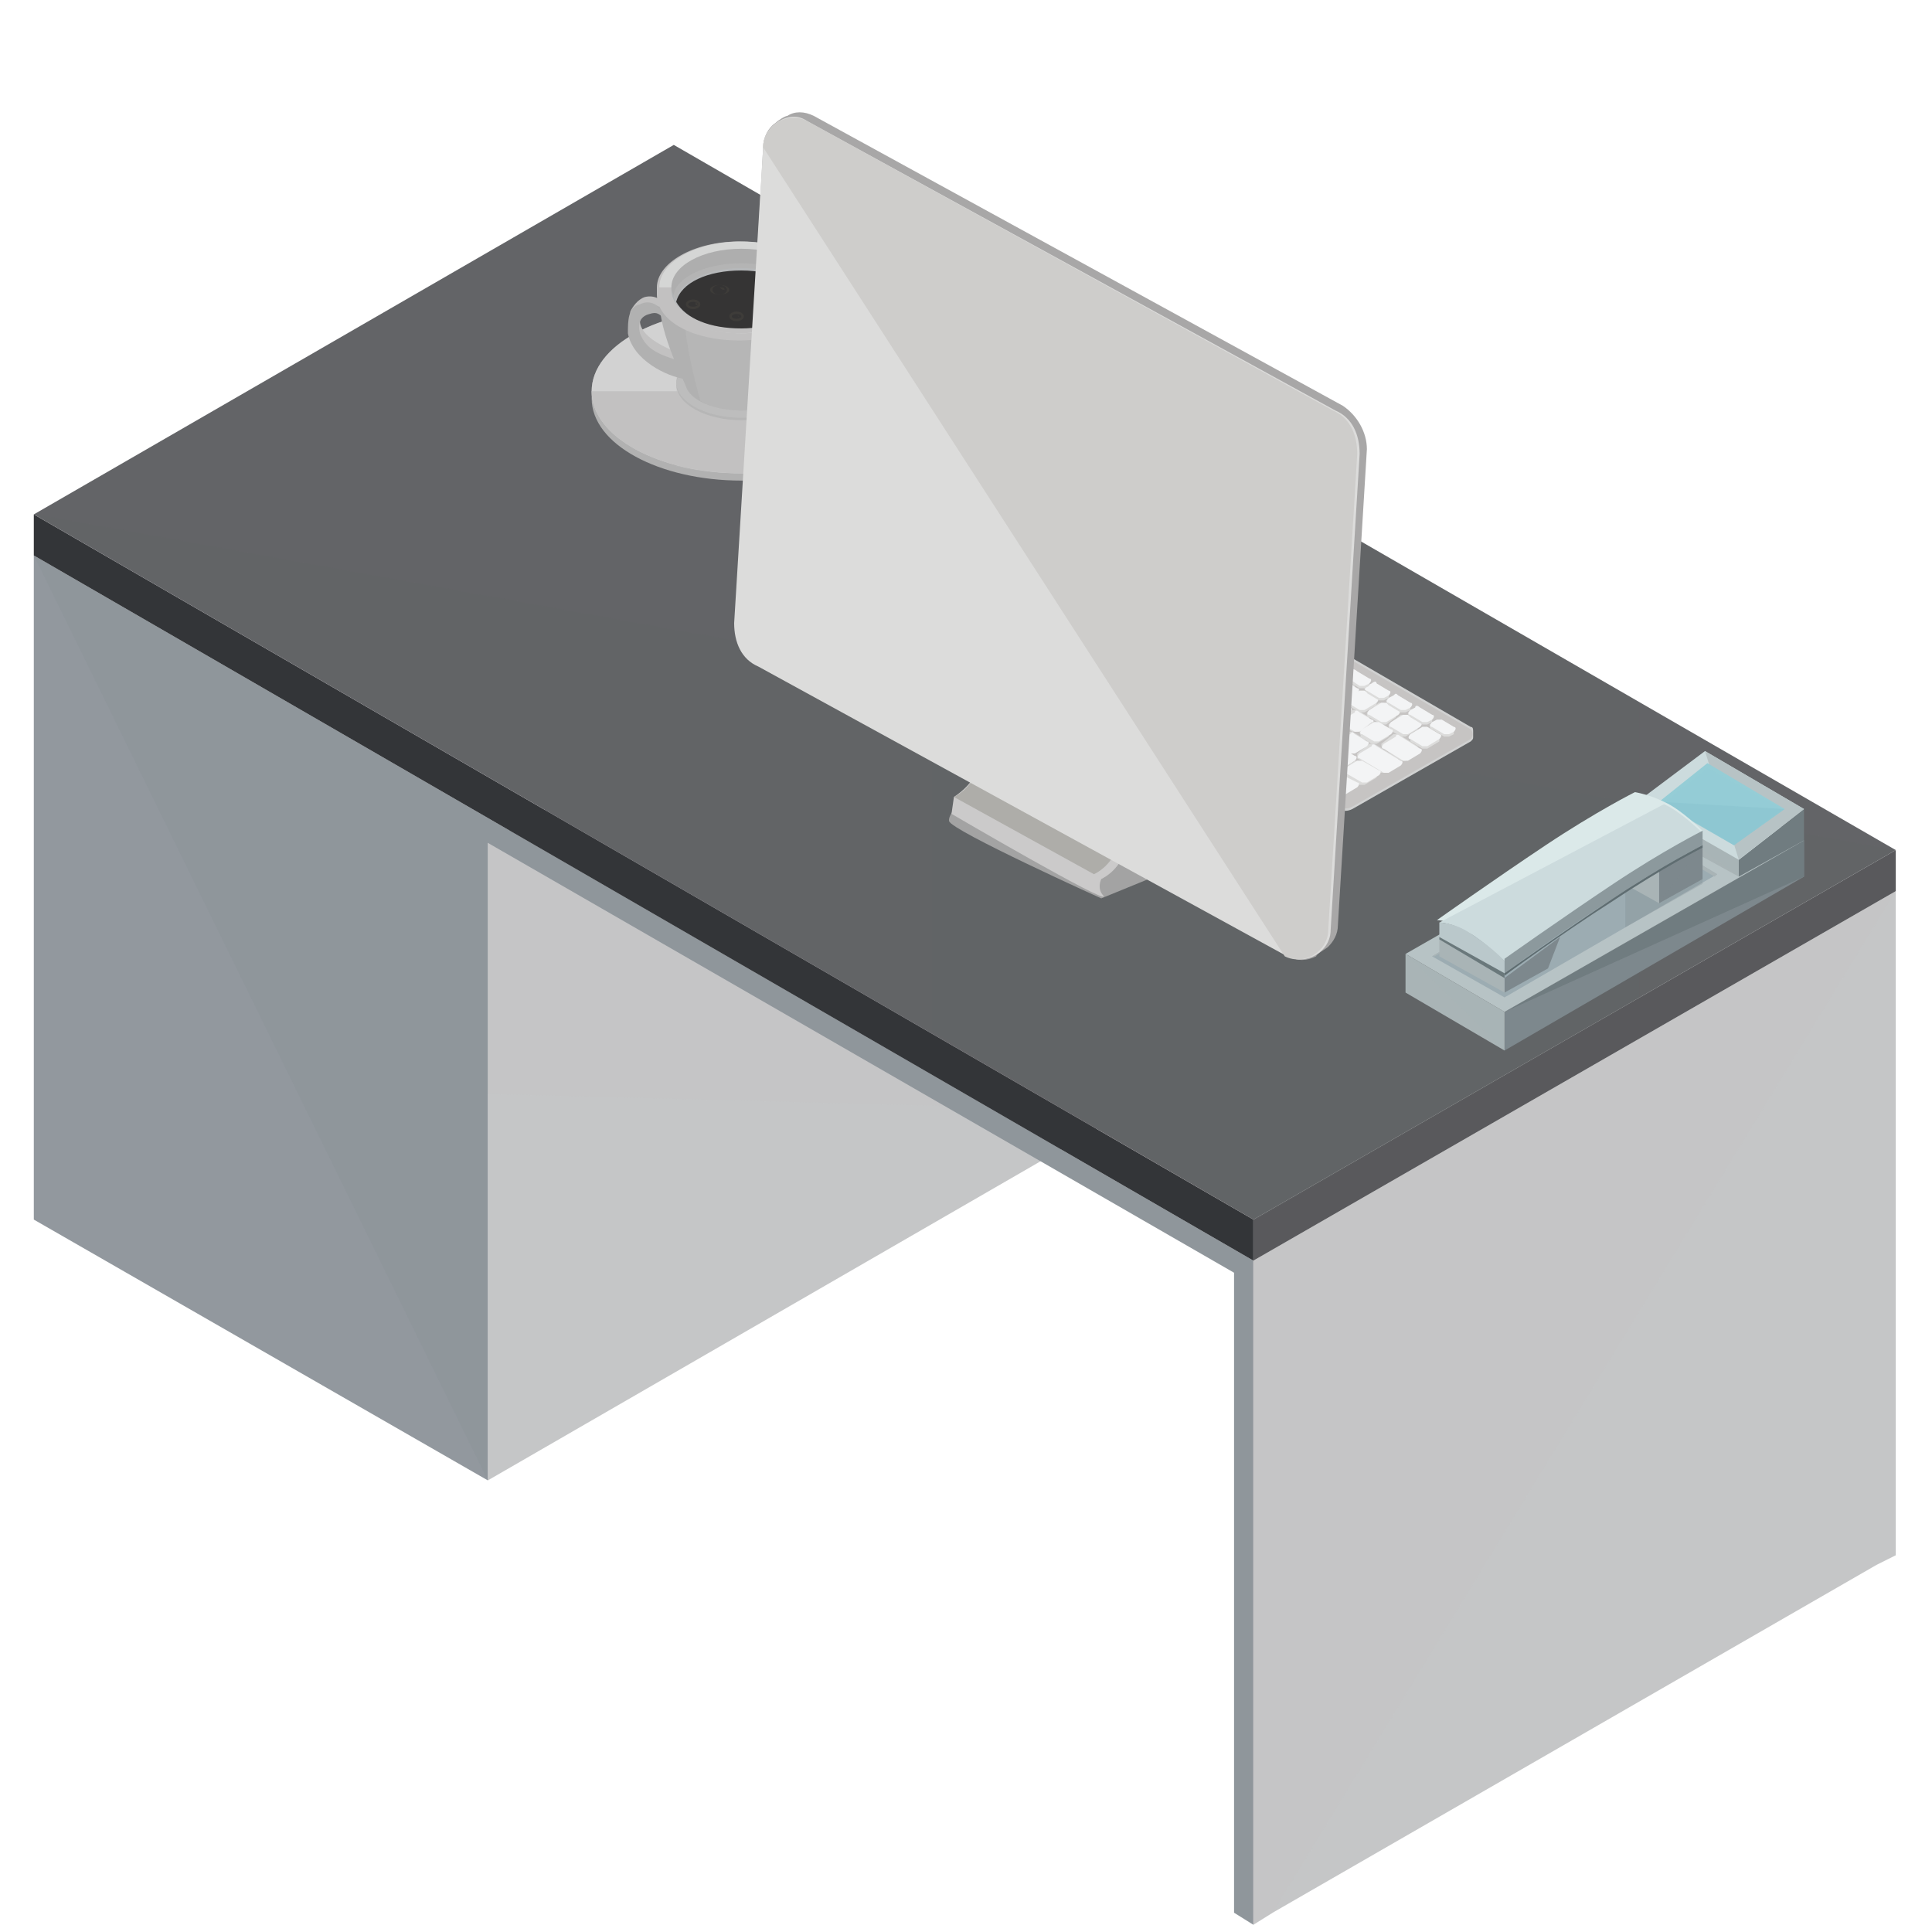 <?xml version="1.0" encoding="utf-8"?>
<!-- Generator: Adobe Illustrator 21.0.0, SVG Export Plug-In . SVG Version: 6.00 Build 0)  -->
<svg version="1.1" id="Layer_1" xmlns="http://www.w3.org/2000/svg" xmlns:xlink="http://www.w3.org/1999/xlink" x="0px" y="0px"
	 viewBox="0 0 80 80" style="enable-background:new 0 0 80 80;" xml:space="preserve">
<style type="text/css">
	.st0{fill:#C5C6C7;}
	.st1{opacity:0.2;fill:#C5C6C7;}
	.st2{fill:#92989E;}
	.st3{opacity:0.2;fill:#868E92;}
	.st4{fill:#333538;}
	.st5{fill:#59595C;}
	.st6{fill:#636467;}
	.st7{opacity:0.2;fill:#636467;}
	.st8{fill:#B1B1B1;}
	.st9{fill:#D2D2D2;}
	.st10{fill:#C2C1C1;}
	.st11{fill:#BBBBBB;}
	.st12{opacity:0.3;fill:#C2C1C1;}
	.st13{fill:#D5D6D5;}
	.st14{fill:#B1B4B6;}
	.st15{fill:#AEAEAE;}
	.st16{fill:#353434;}
	.st17{fill:#3E3C39;}
	.st18{fill:#D0D1D1;}
	.st19{fill:#C6C4C3;}
	.st20{fill:#DCDCDB;}
	.st21{fill:#F3F4F5;}
	.st22{fill:#C5C6D4;}
	.st23{fill:#DADAE0;}
	.st24{fill:#7D888D;}
	.st25{fill:#707C80;}
	.st26{fill:#B7C3C5;}
	.st27{fill:#9CACB2;}
	.st28{opacity:0.2;fill:#707C80;}
	.st29{fill:#A9B4B6;}
	.st30{opacity:0.2;fill:#A9B4B6;}
	.st31{fill:#CCDBDD;}
	.st32{fill:#95CDD6;}
	.st33{opacity:0.5;fill:#95CDD6;}
	.st34{opacity:0.3;fill:#80BCC9;}
	.st35{opacity:0.2;}
	.st36{fill:#DBE9E9;}
	.st37{fill:#8C999D;}
	.st38{fill:#5F6D71;}
	.st39{fill:#BAC8CB;}
	.st40{fill:#6A787B;}
	.st41{fill:#A3A3A3;}
	.st42{fill:#CBCACA;}
	.st43{fill:#AEADA9;}
	.st44{fill:#A8A7A7;}
	.st45{fill:#CECDCB;}
</style>
<polygon id="XMLID_1279_" class="st0" points="46.7,19.6 20.2,34.9 20.2,61.3 46.7,46 "/>
<polygon id="XMLID_1278_" class="st1" points="46.7,19.6 20.2,34.9 20.2,45.3 46.7,46 "/>
<polygon id="XMLID_1277_" class="st2" points="1.4,23 51.9,52.2 51.9,79.7 51.1,79.2 51.1,52.7 20.2,34.9 20.2,61.3 1.4,50.5 "/>
<polyline id="XMLID_1276_" class="st3" points="1.4,23 51.9,52.2 51.9,79.7 51.1,79.2 51.1,52.7 20.2,34.9 20.2,61.3 "/>
<polygon id="XMLID_1236_" class="st0" points="51.9,52.2 78.5,36.9 78.5,64.4 77.7,64.8 52.7,79.2 51.9,79.7 "/>
<polyline id="XMLID_1235_" class="st1" points="52.7,79.2 51.9,79.7 51.9,52.2 78.5,36.9 "/>
<g id="XMLID_1227_">
	<g id="XMLID_1228_">
		<polygon id="XMLID_1232_" class="st4" points="51.9,50.5 51.9,52.2 1.4,23 1.4,21.3 		"/>
		<polygon id="XMLID_1231_" class="st5" points="78.5,35.2 51.9,50.5 51.9,52.2 78.5,36.9 		"/>
		<polygon id="XMLID_1230_" class="st6" points="27.9,6 78.5,35.2 51.9,50.5 1.4,21.3 		"/>
		<polyline id="XMLID_1229_" class="st7" points="78.5,35.2 52,50.5 1.5,21.3 		"/>
		<polygon class="st7" points="67.9,41.3 51.9,50.5 38.6,42.7 38.6,13 42.5,14.4 67.9,29.1 		"/>
	</g>
</g>
<g id="XMLID_16235_">
	<g id="XMLID_16281_">
		<path id="XMLID_16284_" class="st8" d="M24.5,16.2c0-1.9,2.8-3.4,6.2-3.4c3.4,0,6.2,1.5,6.2,3.4c0,0.2,0,0.1,0,0.3
			c0,1.9-2.8,3.4-6.2,3.4c-3.4,0-6.2-1.5-6.2-3.4C24.5,16.3,24.5,16.4,24.5,16.2z"/>
		<ellipse id="XMLID_16283_" class="st9" cx="30.7" cy="16.2" rx="6.2" ry="3.4"/>
		<path id="XMLID_16282_" class="st10" d="M24.5,16.2c0,1.9,2.8,3.4,6.2,3.4c3.4,0,6.2-1.5,6.2-3.4"/>
	</g>
	<g id="XMLID_16277_">
		<ellipse id="XMLID_16280_" class="st8" cx="30.7" cy="15.9" rx="2.7" ry="1.5"/>
		<g id="XMLID_16278_">
			<path id="XMLID_16279_" class="st11" d="M30.7,17.3c-1.4,0-2.6-0.6-2.7-1.4c0.1-0.8,1.3-1.4,2.7-1.4c1.4,0,2.6,0.6,2.7,1.4
				C33.2,16.7,32.1,17.3,30.7,17.3z"/>
		</g>
		<path class="st12" d="M33.4,19.3c-0.8,0.2-1.7,0.3-2.7,0.3c-1,0-1.9-0.1-2.7-0.3v-4.1h5.4V19.3z"/>
	</g>
	<g id="XMLID_16238_">
		<g id="XMLID_16239_">
			<g id="XMLID_16273_">
				<path id="XMLID_16274_" class="st10" d="M26.1,12.9c0,0,0,0.4,0,0.7c0.2,0.7,1.6,1.8,2.3,1.9c0.8,0.1-0.4-2.5-0.7-2.8
					c-0.3-0.3-0.6-0.5-1-0.4C26.4,12.4,26.2,12.7,26.1,12.9z M26.5,13.3c0-0.2,0.1-0.5,0.4-0.6c0.3-0.1,0.4,0,0.6,0.2
					c0.2,0.2,1.1,1.8,0.6,1.7C27.5,14.4,26.5,13.9,26.5,13.3z"/>
			</g>
			<path id="XMLID_16272_" class="st8" d="M34.1,12.4c0,1.5-1.1,3.5-1.1,3.6c-0.2,0.5-1.2,1-2.3,1c-1.1,0-2.1-0.4-2.3-1
				c0-0.1-1.1-2.1-1.1-3.6C27.2,10.9,34.1,10.9,34.1,12.4z"/>
			<path class="st12" d="M30.7,17c-0.7,0-1.2-0.1-1.7-0.4c-0.2-0.7-0.7-2.6-0.7-4.1c0-0.5,0.5-0.9,1.1-1.1c0.8-0.1,1.8-0.1,2.6,0
				c0.6,0.2,1.1,0.6,1.1,1.1c0,1.5-0.5,3.4-0.7,4.1C31.9,16.8,31.3,17,30.7,17z"/>
			<g id="XMLID_16267_">
				<g id="XMLID_16268_">
					<path id="XMLID_16269_" class="st8" d="M26,13.8c0.2,1.1,1.6,1.8,2.4,1.9c0.8,0.1-0.6-2.5-0.9-2.8c-0.3-0.3-0.6-0.5-1-0.3
						C26,12.7,26,13.3,26,13.8z M26.9,13c0.3-0.1,0.4,0,0.6,0.2c0.2,0.2,1.1,1.8,0.5,1.7c-1-0.3-1.3-0.6-1.5-1.1
						C26.4,13.4,26.5,13.1,26.9,13z"/>
				</g>
			</g>
			<path id="XMLID_16266_" class="st10" d="M27.2,11.9c0-1,1.5-1.9,3.4-1.9c1.9,0,3.4,0.8,3.4,1.9c0,0.1,0,0.2,0,0.3
				c0,1-1.5,1.9-3.4,1.9c-1.9,0-3.4-0.8-3.4-1.9C27.2,12.1,27.2,12.1,27.2,11.9z"/>
			<ellipse id="XMLID_16265_" class="st13" cx="30.7" cy="11.9" rx="3.4" ry="1.9"/>
			<path id="XMLID_16264_" class="st10" d="M27.2,11.9c0,1,1.5,1.9,3.4,1.9c1.9,0,3.4-0.8,3.4-1.9"/>
			<ellipse id="XMLID_16263_" class="st14" cx="30.7" cy="12" rx="2.9" ry="1.6"/>
			<g id="XMLID_16240_">
				<path id="XMLID_16262_" class="st15" d="M30.7,11.1c-1.4,0-2.6,0.6-2.7,1.3c-0.1-0.2-0.2-0.3-0.2-0.5c0-0.9,1.3-1.6,2.9-1.6
					c1.6,0,2.9,0.7,2.9,1.6c0,0.2-0.1,0.4-0.2,0.5C33.2,11.7,32.1,11.1,30.7,11.1z"/>
				<path class="st12" d="M30.7,10.9c1.4,0,2.6,0.6,2.8,1.3c0,0.1-0.1,0.2-0.1,0.3c-0.2-0.8-1.3-1.3-2.7-1.3c-1.4,0-2.6,0.6-2.7,1.3
					c-0.1-0.1-0.1-0.2-0.1-0.3C28,11.5,29.2,10.9,30.7,10.9z"/>
				<path id="XMLID_16261_" class="st16" d="M30.7,13.6c-1.3,0-2.3-0.4-2.7-1.1c0.2-0.8,1.3-1.3,2.7-1.3c1.4,0,2.6,0.6,2.7,1.3
					C33,13.1,31.9,13.6,30.7,13.6z"/>
				<g id="XMLID_16257_">
					<ellipse id="XMLID_16260_" class="st17" cx="31.8" cy="12.6" rx="0.4" ry="0.2"/>
					<ellipse id="XMLID_16259_" class="st16" cx="31.8" cy="12.6" rx="0.3" ry="0.2"/>
					<path id="XMLID_16258_" class="st17" d="M32,12.6c0-0.1-0.1-0.1-0.2-0.1c0,0-0.1,0-0.1,0c0,0,0.1,0,0.2,0
						C31.9,12.6,31.9,12.7,32,12.6C31.9,12.6,32,12.6,32,12.6z"/>
				</g>
				<g id="XMLID_16253_">
					<ellipse id="XMLID_16256_" class="st17" cx="31.8" cy="11.6" rx="0.3" ry="0.2"/>
					<ellipse id="XMLID_16255_" class="st16" cx="31.8" cy="11.6" rx="0.2" ry="0.1"/>
					<path id="XMLID_16254_" class="st17" d="M31.9,11.6c0,0-0.1-0.1-0.1-0.1c0,0-0.1,0-0.1,0c0,0,0.1,0,0.1,0
						C31.9,11.6,31.9,11.7,31.9,11.6C31.9,11.7,31.9,11.7,31.9,11.6z"/>
				</g>
				<g id="XMLID_16249_">
					<ellipse id="XMLID_16252_" class="st17" cx="28.7" cy="12.6" rx="0.3" ry="0.2"/>
					<ellipse id="XMLID_16251_" class="st16" cx="28.7" cy="12.6" rx="0.2" ry="0.1"/>
					<path id="XMLID_16250_" class="st17" d="M28.9,12.6c0,0-0.1-0.1-0.1-0.1c0,0-0.1,0-0.1,0c0,0,0.1,0,0.1,0
						C28.8,12.6,28.8,12.7,28.9,12.6C28.9,12.6,28.9,12.6,28.9,12.6z"/>
				</g>
				<g id="XMLID_16245_">
					<ellipse id="XMLID_16248_" class="st17" cx="30.5" cy="13.1" rx="0.3" ry="0.2"/>
					<ellipse id="XMLID_16247_" class="st16" cx="30.5" cy="13.1" rx="0.2" ry="0.1"/>
					<path id="XMLID_16246_" class="st17" d="M30.6,13.1c0,0-0.1-0.1-0.1-0.1c0,0-0.1,0-0.1,0c0,0,0.1,0,0.1,0
						C30.6,13.1,30.6,13.2,30.6,13.1C30.6,13.1,30.6,13.1,30.6,13.1z"/>
				</g>
				<g id="XMLID_16241_">
					<ellipse id="XMLID_16244_" class="st17" cx="29.8" cy="12" rx="0.4" ry="0.2"/>
					<ellipse id="XMLID_16243_" class="st16" cx="29.8" cy="12" rx="0.3" ry="0.2"/>
					<path id="XMLID_16242_" class="st17" d="M30,12c0-0.1-0.1-0.1-0.2-0.1c0,0-0.1,0-0.1,0c0,0,0.1,0,0.1,0C29.9,12,29.9,12,30,12
						C29.9,12,30,12,30,12z"/>
				</g>
			</g>
		</g>
	</g>
</g>
<g id="XMLID_44929_">
	<path id="XMLID_45336_" class="st18" d="M42.9,25.9c0-0.1,0-0.1,0.1-0.2l4.9-2.8c0.2-0.1,0.4-0.1,0.6,0l12.4,7.2
		c0.1,0,0.1,0.1,0.1,0.2c0,0.1,0,0.2,0,0.2c0,0.1,0,0.1-0.1,0.2l-4.9,2.8c-0.2,0.1-0.4,0.1-0.6,0L43,26.4c-0.1,0-0.1-0.1-0.1-0.2
		C42.9,26.1,42.9,26,42.9,25.9z"/>
	<path id="XMLID_45335_" class="st19" d="M43,25.8l4.9-2.8c0.2-0.1,0.4-0.1,0.6,0l12.4,7.2c0.1,0.1,0.1,0.3,0,0.4l-4.9,2.8
		c-0.2,0.1-0.4,0.1-0.6,0L43,26.1C42.9,26,42.9,25.8,43,25.8z"/>
	<g id="XMLID_44930_">
		<g id="XMLID_45270_">
			<g id="XMLID_45326_">
				<g id="XMLID_45331_">
					<g id="XMLID_45332_">
						<path id="XMLID_45334_" class="st20" d="M48,24.5C48,24.5,48.1,24.5,48,24.5l0.5-0.4c0.1,0,0.2,0,0.2,0l0.5,0.3c0,0,0,0,0,0.1
							v0.1c0,0,0,0.1,0,0.1L48.8,25c-0.1,0-0.2,0-0.2,0l-0.5-0.3C48.1,24.7,48,24.7,48,24.5L48,24.5z"/>
						<path id="XMLID_45333_" class="st21" d="M48.8,24.2l0.5,0.3c0.1,0,0.1,0.1,0,0.2l-0.5,0.3c-0.1,0-0.2,0-0.2,0l-0.5-0.3
							c-0.1,0-0.1-0.1,0-0.2l0.5-0.3C48.7,24.1,48.7,24.1,48.8,24.2z"/>
					</g>
				</g>
				<g id="XMLID_45327_">
					<g id="XMLID_45328_">
						<path id="XMLID_45330_" class="st20" d="M48.9,25C48.9,25,48.9,25,48.9,25l0.5-0.4c0.1,0,0.2,0,0.2,0l0.5,0.3c0,0,0,0,0,0.1
							v0.1c0,0,0,0.1,0,0.1l-0.5,0.3c-0.1,0-0.2,0-0.2,0l-0.5-0.3C48.9,25.2,48.9,25.2,48.9,25L48.9,25z"/>
						<path id="XMLID_45329_" class="st21" d="M49.7,24.7l0.5,0.3c0.1,0,0.1,0.1,0,0.2l-0.5,0.3c-0.1,0-0.2,0-0.2,0l-0.5-0.3
							c-0.1,0-0.1-0.1,0-0.2l0.5-0.3C49.5,24.6,49.6,24.6,49.7,24.7z"/>
					</g>
				</g>
			</g>
			<g id="XMLID_45321_">
				<g id="XMLID_45322_">
					<g id="XMLID_45323_">
						<path id="XMLID_45325_" class="st20" d="M46.9,23.9C46.9,23.8,46.9,23.8,46.9,23.9l0.5-0.4c0.1,0,0.2,0,0.2,0l0.8,0.5
							c0,0,0,0,0,0.1l0,0.1c0,0,0,0.1,0,0.1L48,24.5c-0.1,0-0.2,0-0.2,0L46.9,24C46.9,24,46.9,24,46.9,23.9L46.9,23.9z"/>
						<path id="XMLID_45324_" class="st21" d="M47.7,23.5l0.8,0.5c0.1,0,0.1,0.1,0,0.2L48,24.4c-0.1,0-0.2,0-0.2,0L46.9,24
							c-0.1,0-0.1-0.1,0-0.2l0.5-0.3C47.5,23.5,47.6,23.5,47.7,23.5z"/>
					</g>
				</g>
			</g>
			<g id="XMLID_45312_">
				<g id="XMLID_45317_">
					<g id="XMLID_45318_">
						<path id="XMLID_45320_" class="st20" d="M49.8,25.5C49.8,25.5,49.8,25.5,49.8,25.5l0.5-0.4c0.1,0,0.2,0,0.2,0l0.5,0.3
							c0,0,0,0,0,0.1l0,0.1c0,0,0,0.1,0,0.1L50.5,26c-0.1,0-0.2,0-0.2,0l-0.5-0.3C49.8,25.7,49.8,25.7,49.8,25.5L49.8,25.5z"/>
						<path id="XMLID_45319_" class="st21" d="M50.5,25.2l0.5,0.3c0.1,0,0.1,0.1,0,0.2l-0.5,0.3c-0.1,0-0.2,0-0.2,0l-0.5-0.3
							c-0.1,0-0.1-0.1,0-0.2l0.5-0.3C50.4,25.1,50.5,25.1,50.5,25.2z"/>
					</g>
				</g>
				<g id="XMLID_45313_">
					<g id="XMLID_45314_">
						<path id="XMLID_45316_" class="st20" d="M50.6,26C50.6,26,50.6,26,50.6,26l0.5-0.4c0.1,0,0.2,0,0.2,0l0.5,0.3c0,0,0,0,0,0.1
							l0,0.1c0,0,0,0.1,0,0.1l-0.5,0.3c-0.1,0-0.2,0-0.2,0l-0.5-0.3C50.6,26.2,50.6,26.2,50.6,26L50.6,26z"/>
						<path id="XMLID_45315_" class="st21" d="M51.4,25.7l0.5,0.3c0.1,0,0.1,0.1,0,0.2l-0.5,0.3c-0.1,0-0.2,0-0.2,0l-0.5-0.3
							c-0.1,0-0.1-0.1,0-0.2l0.5-0.3C51.2,25.6,51.3,25.6,51.4,25.7z"/>
					</g>
				</g>
			</g>
			<g id="XMLID_45303_">
				<g id="XMLID_45308_">
					<g id="XMLID_45309_">
						<path id="XMLID_45311_" class="st20" d="M51.5,26.5C51.5,26.5,51.5,26.5,51.5,26.5l0.5-0.4c0.1,0,0.2,0,0.2,0l0.5,0.3
							c0,0,0,0,0,0.1v0.1c0,0,0,0.1,0,0.1L52.3,27c-0.1,0-0.2,0-0.2,0l-0.5-0.3C51.5,26.7,51.5,26.6,51.5,26.5L51.5,26.5z"/>
						<path id="XMLID_45310_" class="st21" d="M52.2,26.2l0.5,0.3c0.1,0,0.1,0.1,0,0.2l-0.5,0.3c-0.1,0-0.2,0-0.2,0l-0.5-0.3
							c-0.1,0-0.1-0.1,0-0.2l0.5-0.3C52.1,26.1,52.2,26.1,52.2,26.2z"/>
					</g>
				</g>
				<g id="XMLID_45304_">
					<g id="XMLID_45305_">
						<path id="XMLID_45307_" class="st20" d="M52.3,27C52.3,27,52.4,27,52.3,27l0.5-0.4c0.1,0,0.2,0,0.2,0l0.5,0.3c0,0,0,0,0,0.1
							l0,0.1c0,0,0,0.1,0,0.1l-0.5,0.3c-0.1,0-0.2,0-0.2,0l-0.5-0.3C52.4,27.2,52.3,27.1,52.3,27L52.3,27z"/>
						<path id="XMLID_45306_" class="st21" d="M53.1,26.7l0.5,0.3c0.1,0,0.1,0.1,0,0.2l-0.5,0.3c-0.1,0-0.2,0-0.2,0l-0.5-0.3
							c-0.1,0-0.1-0.1,0-0.2l0.5-0.3C52.9,26.6,53,26.6,53.1,26.7z"/>
					</g>
				</g>
			</g>
			<g id="XMLID_45294_">
				<g id="XMLID_45299_">
					<g id="XMLID_45300_">
						<path id="XMLID_45302_" class="st20" d="M53.2,27.5C53.2,27.5,53.2,27.5,53.2,27.5l0.5-0.4c0.1,0,0.2,0,0.2,0l0.5,0.3
							c0,0,0,0,0,0.1v0.1c0,0,0,0.1,0,0.1L54,28c-0.1,0-0.2,0-0.2,0l-0.5-0.3C53.2,27.7,53.2,27.6,53.2,27.5L53.2,27.5z"/>
						<path id="XMLID_45301_" class="st21" d="M54,27.2l0.5,0.3c0.1,0,0.1,0.1,0,0.2L54,27.9c-0.1,0-0.2,0-0.2,0l-0.5-0.3
							c-0.1,0-0.1-0.1,0-0.2l0.5-0.3C53.8,27.1,53.9,27.1,54,27.2z"/>
					</g>
				</g>
				<g id="XMLID_45295_">
					<g id="XMLID_45296_">
						<path id="XMLID_45298_" class="st20" d="M54.1,28C54.1,28,54.1,28,54.1,28l0.5-0.4c0.1,0,0.2,0,0.2,0l0.5,0.3c0,0,0,0,0,0.1
							l0,0.1c0,0,0,0.1,0,0.1l-0.5,0.3c-0.1,0-0.2,0-0.2,0l-0.5-0.3C54.1,28.2,54.1,28.1,54.1,28L54.1,28z"/>
						<path id="XMLID_45297_" class="st21" d="M54.8,27.7l0.5,0.3c0.1,0,0.1,0.1,0,0.2l-0.5,0.3c-0.1,0-0.2,0-0.2,0l-0.5-0.3
							c-0.1,0-0.1-0.1,0-0.2l0.5-0.3C54.7,27.6,54.8,27.6,54.8,27.7z"/>
					</g>
				</g>
			</g>
			<g id="XMLID_45285_">
				<g id="XMLID_45290_">
					<g id="XMLID_45291_">
						<path id="XMLID_45293_" class="st20" d="M54.9,28.5C54.9,28.5,54.9,28.5,54.9,28.5l0.5-0.4c0.1,0,0.2,0,0.2,0l0.5,0.3
							c0,0,0,0,0,0.1v0.1c0,0,0,0.1,0,0.1L55.7,29c-0.1,0-0.2,0-0.2,0L55,28.7C54.9,28.7,54.9,28.6,54.9,28.5L54.9,28.5z"/>
						<path id="XMLID_45292_" class="st21" d="M55.7,28.2l0.5,0.3c0.1,0,0.1,0.1,0,0.2l-0.5,0.3c-0.1,0-0.2,0-0.2,0L55,28.6
							c-0.1,0-0.1-0.1,0-0.2l0.5-0.3C55.5,28.1,55.6,28.1,55.7,28.2z"/>
					</g>
				</g>
				<g id="XMLID_45286_">
					<g id="XMLID_45287_">
						<path id="XMLID_45289_" class="st20" d="M55.8,29C55.8,29,55.8,28.9,55.8,29l0.5-0.4c0.1,0,0.2,0,0.2,0l0.5,0.3c0,0,0,0,0,0.1
							l0,0.1c0,0,0,0.1,0,0.1l-0.5,0.3c-0.1,0-0.2,0-0.2,0l-0.5-0.3C55.8,29.2,55.8,29.1,55.8,29L55.8,29z"/>
						<path id="XMLID_45288_" class="st21" d="M56.5,28.6l0.5,0.3c0.1,0,0.1,0.1,0,0.2l-0.5,0.3c-0.1,0-0.2,0-0.2,0l-0.5-0.3
							c-0.1,0-0.1-0.1,0-0.2l0.5-0.3C56.4,28.6,56.5,28.6,56.5,28.6z"/>
					</g>
				</g>
			</g>
			<g id="XMLID_45276_">
				<g id="XMLID_45281_">
					<g id="XMLID_45282_">
						<path id="XMLID_45284_" class="st20" d="M56.6,29.5C56.6,29.5,56.6,29.4,56.6,29.5l0.5-0.4c0.1,0,0.2,0,0.2,0l0.5,0.3
							c0,0,0,0,0,0.1v0.1c0,0,0,0.1,0,0.1L57.4,30c-0.1,0-0.2,0-0.2,0l-0.5-0.3C56.6,29.7,56.6,29.6,56.6,29.5L56.6,29.5z"/>
						<path id="XMLID_45283_" class="st21" d="M57.4,29.1l0.5,0.3c0.1,0,0.1,0.1,0,0.2l-0.5,0.3c-0.1,0-0.2,0-0.2,0l-0.5-0.3
							c-0.1,0-0.1-0.1,0-0.2l0.5-0.3C57.2,29.1,57.3,29.1,57.4,29.1z"/>
					</g>
				</g>
				<g id="XMLID_45277_">
					<g id="XMLID_45278_">
						<path id="XMLID_45280_" class="st20" d="M57.5,30C57.5,30,57.5,29.9,57.5,30l0.5-0.4c0.1,0,0.2,0,0.2,0l0.5,0.3c0,0,0,0,0,0.1
							l0,0.1c0,0,0,0.1,0,0.1l-0.5,0.3c-0.1,0-0.2,0-0.2,0l-0.5-0.3C57.5,30.2,57.5,30.1,57.5,30L57.5,30z"/>
						<path id="XMLID_45279_" class="st21" d="M58.3,29.6l0.5,0.3c0.1,0,0.1,0.1,0,0.2l-0.5,0.3c-0.1,0-0.2,0-0.2,0l-0.5-0.3
							c-0.1,0-0.1-0.1,0-0.2l0.5-0.3C58.1,29.6,58.2,29.6,58.3,29.6z"/>
					</g>
				</g>
			</g>
			<g id="XMLID_45271_">
				<g id="XMLID_45272_">
					<g id="XMLID_45273_">
						<path id="XMLID_45275_" class="st20" d="M58.4,30.5C58.4,30.5,58.4,30.4,58.4,30.5l0.5-0.4c0.1,0,0.2,0,0.2,0l0.5,0.3
							c0,0,0,0,0,0.1v0.1c0,0,0,0.1,0,0.1L59.1,31c-0.1,0-0.2,0-0.2,0l-0.5-0.3C58.4,30.6,58.4,30.6,58.4,30.5L58.4,30.5z"/>
						<path id="XMLID_45274_" class="st21" d="M59.1,30.1l0.5,0.3c0.1,0,0.1,0.1,0,0.2l-0.5,0.3c-0.1,0-0.2,0-0.2,0l-0.5-0.3
							c-0.1,0-0.1-0.1,0-0.2l0.5-0.3C59,30.1,59,30.1,59.1,30.1z"/>
					</g>
				</g>
			</g>
		</g>
		<g id="XMLID_45174_">
			<g id="XMLID_45243_">
				<g id="XMLID_45257_">
					<g id="XMLID_45264_">
						<g id="XMLID_45265_">
							<g id="XMLID_45266_">
								<g id="XMLID_45267_">
									<path id="XMLID_45269_" class="st20" d="M59.2,30C59.2,30,59.2,29.9,59.2,30l0.3-0.2c0.1,0,0.2,0,0.2,0l0.5,0.3
										c0,0,0,0,0,0.1l0,0.1c0,0,0,0.1,0,0.1L60,30.5c-0.1,0-0.2,0-0.2,0l-0.5-0.3C59.2,30.2,59.2,30.1,59.2,30L59.2,30z"/>
									<path id="XMLID_45268_" class="st21" d="M59.7,29.8l0.5,0.3c0.1,0,0.1,0.1,0,0.2L60,30.4c-0.1,0-0.2,0-0.2,0l-0.5-0.3
										c-0.1,0-0.1-0.1,0-0.2l0.2-0.1C59.5,29.8,59.6,29.8,59.7,29.8z"/>
								</g>
							</g>
						</g>
					</g>
					<g id="XMLID_45258_">
						<g id="XMLID_45259_">
							<g id="XMLID_45260_">
								<g id="XMLID_45261_">
									<path id="XMLID_45263_" class="st20" d="M58.3,29.5C58.3,29.5,58.3,29.4,58.3,29.5l0.3-0.2c0.1,0,0.2,0,0.2,0l0.5,0.3
										c0,0,0,0,0,0.1l0,0.1c0,0,0,0.1,0,0.1L59.1,30c-0.1,0-0.2,0-0.2,0l-0.5-0.3C58.3,29.6,58.3,29.6,58.3,29.5L58.3,29.5z"/>
									<path id="XMLID_45262_" class="st21" d="M58.8,29.3l0.5,0.3c0.1,0,0.1,0.1,0,0.2l-0.2,0.1c-0.1,0-0.2,0-0.2,0l-0.5-0.3
										c-0.1,0-0.1-0.1,0-0.2l0.2-0.1C58.6,29.2,58.7,29.2,58.8,29.3z"/>
								</g>
							</g>
						</g>
					</g>
				</g>
				<g id="XMLID_45244_">
					<g id="XMLID_45251_">
						<g id="XMLID_45252_">
							<g id="XMLID_45253_">
								<g id="XMLID_45254_">
									<path id="XMLID_45256_" class="st20" d="M57.4,29C57.4,28.9,57.4,28.9,57.4,29l0.3-0.2c0.1,0,0.2,0,0.2,0l0.5,0.3
										c0,0,0,0,0,0.1v0.1c0,0,0,0.1,0,0.1l-0.2,0.1c-0.1,0-0.2,0-0.2,0l-0.5-0.3C57.4,29.1,57.4,29.1,57.4,29L57.4,29z"/>
									<path id="XMLID_45255_" class="st21" d="M57.9,28.8l0.5,0.3c0.1,0,0.1,0.1,0,0.2l-0.2,0.1c-0.1,0-0.2,0-0.2,0l-0.5-0.3
										c-0.1,0-0.1-0.1,0-0.2l0.2-0.1C57.8,28.7,57.8,28.7,57.9,28.8z"/>
								</g>
							</g>
						</g>
					</g>
					<g id="XMLID_45245_">
						<g id="XMLID_45246_">
							<g id="XMLID_45247_">
								<g id="XMLID_45248_">
									<path id="XMLID_45250_" class="st20" d="M56.5,28.5C56.5,28.4,56.6,28.4,56.5,28.5l0.3-0.2c0.1,0,0.2,0,0.2,0l0.5,0.3
										c0,0,0,0,0,0.1v0.1c0,0,0,0.1,0,0.1l-0.2,0.1c-0.1,0-0.2,0-0.2,0l-0.5-0.3C56.6,28.6,56.5,28.6,56.5,28.5L56.5,28.5z"/>
									<path id="XMLID_45249_" class="st21" d="M57,28.3l0.5,0.3c0.1,0,0.1,0.1,0,0.2l-0.2,0.1c-0.1,0-0.2,0-0.2,0l-0.5-0.3
										c-0.1,0-0.1-0.1,0-0.2l0.2-0.1C56.9,28.2,57,28.2,57,28.3z"/>
								</g>
							</g>
						</g>
					</g>
				</g>
			</g>
			<g id="XMLID_45216_">
				<g id="XMLID_45230_">
					<g id="XMLID_45237_">
						<g id="XMLID_45238_">
							<g id="XMLID_45239_">
								<g id="XMLID_45240_">
									<path id="XMLID_45242_" class="st20" d="M55.7,28C55.7,27.9,55.7,27.9,55.7,28l0.3-0.2c0.1,0,0.2,0,0.2,0l0.5,0.3
										c0,0,0,0,0,0.1l0,0.1c0,0,0,0.1,0,0.1l-0.2,0.1c-0.1,0-0.2,0-0.2,0l-0.5-0.3C55.7,28.1,55.7,28.1,55.7,28L55.7,28z"/>
									<path id="XMLID_45241_" class="st21" d="M56.2,27.8l0.5,0.3c0.1,0,0.1,0.1,0,0.2l-0.2,0.1c-0.1,0-0.2,0-0.2,0L55.7,28
										c-0.1,0-0.1-0.1,0-0.2l0.2-0.1C56,27.7,56.1,27.7,56.2,27.8z"/>
								</g>
							</g>
						</g>
					</g>
					<g id="XMLID_45231_">
						<g id="XMLID_45232_">
							<g id="XMLID_45233_">
								<g id="XMLID_45234_">
									<path id="XMLID_45236_" class="st20" d="M54.8,27.4C54.8,27.4,54.8,27.4,54.8,27.4l0.3-0.2c0.1,0,0.2,0,0.2,0l0.5,0.3
										c0,0,0,0,0,0.1l0,0.1c0,0,0,0.1,0,0.1l-0.2,0.1c-0.1,0-0.2,0-0.2,0l-0.5-0.3C54.8,27.6,54.8,27.6,54.8,27.4L54.8,27.4z"/>
									<path id="XMLID_45235_" class="st21" d="M55.3,27.3l0.5,0.3c0.1,0,0.1,0.1,0,0.2l-0.2,0.1c-0.1,0-0.2,0-0.2,0l-0.5-0.3
										c-0.1,0-0.1-0.1,0-0.2l0.2-0.1C55.1,27.2,55.2,27.2,55.3,27.3z"/>
								</g>
							</g>
						</g>
					</g>
				</g>
				<g id="XMLID_45217_">
					<g id="XMLID_45224_">
						<g id="XMLID_45225_">
							<g id="XMLID_45226_">
								<g id="XMLID_45227_">
									<path id="XMLID_45229_" class="st20" d="M53.9,26.9C53.9,26.9,53.9,26.9,53.9,26.9l0.3-0.2c0.1,0,0.2,0,0.2,0l0.5,0.3
										c0,0,0,0,0,0.1v0.1c0,0,0,0.1,0,0.1l-0.2,0.1c-0.1,0-0.2,0-0.2,0l-0.5-0.3C53.9,27.1,53.9,27.1,53.9,26.9L53.9,26.9z"/>
									<path id="XMLID_45228_" class="st21" d="M54.4,26.7l0.5,0.3c0.1,0,0.1,0.1,0,0.2l-0.2,0.1c-0.1,0-0.2,0-0.2,0L53.9,27
										c-0.1,0-0.1-0.1,0-0.2l0.2-0.1C54.2,26.7,54.3,26.7,54.4,26.7z"/>
								</g>
							</g>
						</g>
					</g>
					<g id="XMLID_45218_">
						<g id="XMLID_45219_">
							<g id="XMLID_45220_">
								<g id="XMLID_45221_">
									<path id="XMLID_45223_" class="st20" d="M53,26.4C53,26.4,53,26.4,53,26.4l0.3-0.2c0.1,0,0.2,0,0.2,0l0.5,0.3
										c0,0,0,0,0,0.1v0.1c0,0,0,0.1,0,0.1l-0.2,0.1c-0.1,0-0.2,0-0.2,0l-0.5-0.3C53,26.6,53,26.6,53,26.4L53,26.4z"/>
									<path id="XMLID_45222_" class="st21" d="M53.5,26.2l0.5,0.3c0.1,0,0.1,0.1,0,0.2l-0.2,0.1c-0.1,0-0.2,0-0.2,0l-0.5-0.3
										c-0.1,0-0.1-0.1,0-0.2l0.2-0.1C53.4,26.2,53.5,26.2,53.5,26.2z"/>
								</g>
							</g>
						</g>
					</g>
				</g>
			</g>
			<g id="XMLID_45189_">
				<g id="XMLID_45203_">
					<g id="XMLID_45210_">
						<g id="XMLID_45211_">
							<g id="XMLID_45212_">
								<g id="XMLID_45213_">
									<path id="XMLID_45215_" class="st20" d="M52.1,25.9C52.1,25.9,52.2,25.9,52.1,25.9l0.3-0.2c0.1,0,0.2,0,0.2,0l0.5,0.3
										c0,0,0,0,0,0.1l0,0.1c0,0,0,0.1,0,0.1l-0.2,0.1c-0.1,0-0.2,0-0.2,0l-0.5-0.3C52.2,26.1,52.1,26.1,52.1,25.9L52.1,25.9z"/>
									<path id="XMLID_45214_" class="st21" d="M52.6,25.7l0.5,0.3c0.1,0,0.1,0.1,0,0.2l-0.2,0.1c-0.1,0-0.2,0-0.2,0L52.2,26
										c-0.1,0-0.1-0.1,0-0.2l0.2-0.1C52.5,25.7,52.6,25.7,52.6,25.7z"/>
								</g>
							</g>
						</g>
					</g>
					<g id="XMLID_45204_">
						<g id="XMLID_45205_">
							<g id="XMLID_45206_">
								<g id="XMLID_45207_">
									<path id="XMLID_45209_" class="st20" d="M51.3,25.4C51.3,25.4,51.3,25.4,51.3,25.4l0.3-0.2c0.1,0,0.2,0,0.2,0l0.5,0.3
										c0,0,0,0,0,0.1l0,0.1c0,0,0,0.1,0,0.1l-0.2,0.1c-0.1,0-0.2,0-0.2,0l-0.5-0.3C51.3,25.6,51.3,25.5,51.3,25.4L51.3,25.4z"/>
									<path id="XMLID_45208_" class="st21" d="M51.8,25.2l0.5,0.3c0.1,0,0.1,0.1,0,0.2l-0.2,0.1c-0.1,0-0.2,0-0.2,0l-0.5-0.3
										c-0.1,0-0.1-0.1,0-0.2l0.2-0.1C51.6,25.2,51.7,25.2,51.8,25.2z"/>
								</g>
							</g>
						</g>
					</g>
				</g>
				<g id="XMLID_45190_">
					<g id="XMLID_45197_">
						<g id="XMLID_45198_">
							<g id="XMLID_45199_">
								<g id="XMLID_45200_">
									<path id="XMLID_45202_" class="st20" d="M50.4,24.9C50.4,24.9,50.4,24.9,50.4,24.9l0.3-0.2c0.1,0,0.2,0,0.2,0l0.5,0.3
										c0,0,0,0,0,0.1v0.1c0,0,0,0.1,0,0.1l-0.2,0.1c-0.1,0-0.2,0-0.2,0l-0.5-0.3C50.4,25.1,50.4,25,50.4,24.9L50.4,24.9z"/>
									<path id="XMLID_45201_" class="st21" d="M50.9,24.7l0.5,0.3c0.1,0,0.1,0.1,0,0.2l-0.2,0.1c-0.1,0-0.2,0-0.2,0L50.4,25
										c-0.1,0-0.1-0.1,0-0.2l0.2-0.1C50.7,24.7,50.8,24.7,50.9,24.7z"/>
								</g>
							</g>
						</g>
					</g>
					<g id="XMLID_45191_">
						<g id="XMLID_45192_">
							<g id="XMLID_45193_">
								<g id="XMLID_45194_">
									<path id="XMLID_45196_" class="st20" d="M49.5,24.4C49.5,24.4,49.5,24.3,49.5,24.4l0.3-0.2c0.1,0,0.2,0,0.2,0l0.5,0.3
										c0,0,0,0,0,0.1v0.1c0,0,0,0.1,0,0.1l-0.2,0.1c-0.1,0-0.2,0-0.2,0l-0.5-0.3C49.5,24.6,49.5,24.5,49.5,24.4L49.5,24.4z"/>
									<path id="XMLID_45195_" class="st21" d="M50,24.2l0.5,0.3c0.1,0,0.1,0.1,0,0.2l-0.2,0.1c-0.1,0-0.2,0-0.2,0l-0.5-0.3
										c-0.1,0-0.1-0.1,0-0.2l0.2-0.1C49.8,24.2,49.9,24.2,50,24.2z"/>
								</g>
							</g>
						</g>
					</g>
				</g>
			</g>
			<g id="XMLID_45175_">
				<g id="XMLID_45176_">
					<g id="XMLID_45183_">
						<g id="XMLID_45184_">
							<g id="XMLID_45185_">
								<g id="XMLID_45186_">
									<path id="XMLID_45188_" class="st20" d="M48.6,23.9C48.6,23.9,48.6,23.8,48.6,23.9l0.3-0.2c0.1,0,0.2,0,0.2,0l0.5,0.3
										c0,0,0,0,0,0.1l0,0.1c0,0,0,0.1,0,0.1l-0.2,0.1c-0.1,0-0.2,0-0.2,0l-0.5-0.3C48.6,24.1,48.6,24,48.6,23.9L48.6,23.9z"/>
									<path id="XMLID_45187_" class="st21" d="M49.1,23.7l0.5,0.3c0.1,0,0.1,0.1,0,0.2l-0.2,0.1c-0.1,0-0.2,0-0.2,0L48.7,24
										c-0.1,0-0.1-0.1,0-0.2l0.2-0.1C49,23.7,49.1,23.7,49.1,23.7z"/>
								</g>
							</g>
						</g>
					</g>
					<g id="XMLID_45177_">
						<g id="XMLID_45178_">
							<g id="XMLID_45179_">
								<g id="XMLID_45180_">
									<path id="XMLID_45182_" class="st20" d="M47.8,23.4C47.8,23.4,47.8,23.3,47.8,23.4l0.3-0.2c0.1,0,0.2,0,0.2,0l0.5,0.3
										c0,0,0,0,0,0.1l0,0.1c0,0,0,0.1,0,0.1l-0.2,0.1c-0.1,0-0.2,0-0.2,0l-0.5-0.3C47.8,23.5,47.8,23.5,47.8,23.4L47.8,23.4z"/>
									<path id="XMLID_45181_" class="st21" d="M48.2,23.2l0.5,0.3c0.1,0,0.1,0.1,0,0.2l-0.2,0.1c-0.1,0-0.2,0-0.2,0l-0.5-0.3
										c-0.1,0-0.1-0.1,0-0.2l0.2-0.1C48.1,23.1,48.2,23.1,48.2,23.2z"/>
								</g>
							</g>
						</g>
					</g>
				</g>
			</g>
		</g>
		<g id="XMLID_45113_">
			<g id="XMLID_45168_">
				<g id="XMLID_45169_">
					<g id="XMLID_45170_">
						<g id="XMLID_45171_">
							<path id="XMLID_45173_" class="st20" d="M56.2,31.2C56.2,31.2,56.2,31.2,56.2,31.2l0.5-0.4c0.1,0,0.2,0,0.2,0l1,0.6
								c0,0,0,0,0,0.1v0.1c0,0,0,0.1,0,0.1l-0.5,0.3c-0.1,0-0.2,0-0.2,0l-1-0.6C56.2,31.4,56.2,31.3,56.2,31.2L56.2,31.2z"/>
							<path id="XMLID_45172_" class="st21" d="M57,30.9l1,0.6c0.1,0,0.1,0.1,0,0.2l-0.5,0.3c-0.1,0-0.2,0-0.2,0l-1-0.6
								c-0.1,0-0.1-0.1,0-0.2l0.5-0.3C56.8,30.8,56.9,30.8,57,30.9z"/>
						</g>
					</g>
				</g>
			</g>
			<g id="XMLID_45164_">
				<g id="XMLID_45165_">
					<path id="XMLID_45167_" class="st20" d="M45.9,25.2C45.9,25.2,45.9,25.2,45.9,25.2l0.5-0.4c0.1,0,0.2,0,0.2,0l0.5,0.3
						c0,0,0,0,0,0.1v0.1c0,0,0,0.1,0,0.1l-0.5,0.3c-0.1,0-0.2,0-0.2,0l-0.5-0.3C45.9,25.4,45.9,25.4,45.9,25.2L45.9,25.2z"/>
					<path id="XMLID_45166_" class="st21" d="M46.7,24.9l0.5,0.3c0.1,0,0.1,0.1,0,0.2l-0.5,0.3c-0.1,0-0.2,0-0.2,0l-0.5-0.3
						c-0.1,0-0.1-0.1,0-0.2l0.5-0.3C46.5,24.9,46.6,24.9,46.7,24.9z"/>
				</g>
			</g>
			<g id="XMLID_45155_">
				<g id="XMLID_45160_">
					<g id="XMLID_45161_">
						<path id="XMLID_45163_" class="st20" d="M46.8,25.7C46.8,25.7,46.8,25.7,46.8,25.7l0.5-0.4c0.1,0,0.2,0,0.2,0l0.5,0.3
							c0,0,0,0,0,0.1l0,0.1c0,0,0,0.1,0,0.1l-0.5,0.3c-0.1,0-0.2,0-0.2,0l-0.5-0.3C46.8,25.9,46.8,25.9,46.8,25.7L46.8,25.7z"/>
						<path id="XMLID_45162_" class="st21" d="M47.5,25.4l0.5,0.3c0.1,0,0.1,0.1,0,0.2l-0.5,0.3c-0.1,0-0.2,0-0.2,0l-0.5-0.3
							c-0.1,0-0.1-0.1,0-0.2l0.5-0.3C47.4,25.3,47.5,25.3,47.5,25.4z"/>
					</g>
				</g>
				<g id="XMLID_45156_">
					<g id="XMLID_45157_">
						<path id="XMLID_45159_" class="st20" d="M47.6,26.2C47.6,26.2,47.6,26.2,47.6,26.2l0.5-0.4c0.1,0,0.2,0,0.2,0l0.5,0.3
							c0,0,0,0,0,0.1v0.1c0,0,0,0.1,0,0.1l-0.5,0.3c-0.1,0-0.2,0-0.2,0l-0.5-0.3C47.6,26.4,47.6,26.4,47.6,26.2L47.6,26.2z"/>
						<path id="XMLID_45158_" class="st21" d="M48.4,25.9l0.5,0.3c0.1,0,0.1,0.1,0,0.2l-0.5,0.3c-0.1,0-0.2,0-0.2,0l-0.5-0.3
							c-0.1,0-0.1-0.1,0-0.2l0.5-0.3C48.2,25.8,48.3,25.8,48.4,25.9z"/>
					</g>
				</g>
			</g>
			<g id="XMLID_45146_">
				<g id="XMLID_45151_">
					<g id="XMLID_45152_">
						<path id="XMLID_45154_" class="st20" d="M48.5,26.7C48.5,26.7,48.5,26.7,48.5,26.7l0.5-0.4c0.1,0,0.2,0,0.2,0l0.5,0.3
							c0,0,0,0,0,0.1v0.1c0,0,0,0.1,0,0.1l-0.5,0.3c-0.1,0-0.2,0-0.2,0l-0.5-0.3C48.5,26.9,48.5,26.9,48.5,26.7L48.5,26.7z"/>
						<path id="XMLID_45153_" class="st21" d="M49.2,26.4l0.5,0.3c0.1,0,0.1,0.1,0,0.2l-0.5,0.3c-0.1,0-0.2,0-0.2,0l-0.5-0.3
							c-0.1,0-0.1-0.1,0-0.2l0.5-0.3C49.1,26.3,49.2,26.3,49.2,26.4z"/>
					</g>
				</g>
				<g id="XMLID_45147_">
					<g id="XMLID_45148_">
						<path id="XMLID_45150_" class="st20" d="M49.3,27.2C49.3,27.2,49.3,27.2,49.3,27.2l0.5-0.4c0.1,0,0.2,0,0.2,0l0.5,0.3
							c0,0,0,0,0,0.1l0,0.1c0,0,0,0.1,0,0.1l-0.5,0.3c-0.1,0-0.2,0-0.2,0l-0.5-0.3C49.3,27.4,49.3,27.4,49.3,27.2L49.3,27.2z"/>
						<path id="XMLID_45149_" class="st21" d="M50.1,26.9l0.5,0.3c0.1,0,0.1,0.1,0,0.2l-0.5,0.3c-0.1,0-0.2,0-0.2,0l-0.5-0.3
							c-0.1,0-0.1-0.1,0-0.2l0.5-0.3C49.9,26.8,50,26.8,50.1,26.9z"/>
					</g>
				</g>
			</g>
			<g id="XMLID_45137_">
				<g id="XMLID_45142_">
					<g id="XMLID_45143_">
						<path id="XMLID_45145_" class="st20" d="M50.2,27.7C50.2,27.7,50.2,27.7,50.2,27.7l0.5-0.4c0.1,0,0.2,0,0.2,0l0.5,0.3
							c0,0,0,0,0,0.1l0,0.1c0,0,0,0.1,0,0.1L51,28.2c-0.1,0-0.2,0-0.2,0l-0.5-0.3C50.2,27.9,50.2,27.9,50.2,27.7L50.2,27.7z"/>
						<path id="XMLID_45144_" class="st21" d="M51,27.4l0.5,0.3c0.1,0,0.1,0.1,0,0.2L51,28.1c-0.1,0-0.2,0-0.2,0l-0.5-0.3
							c-0.1,0-0.1-0.1,0-0.2l0.5-0.3C50.8,27.3,50.9,27.3,51,27.4z"/>
					</g>
				</g>
				<g id="XMLID_45138_">
					<g id="XMLID_45139_">
						<path id="XMLID_45141_" class="st20" d="M51,28.2C51.1,28.2,51.1,28.2,51,28.2l0.5-0.4c0.1,0,0.2,0,0.2,0l0.5,0.3
							c0,0,0,0,0,0.1v0.1c0,0,0,0.1,0,0.1l-0.5,0.3c-0.1,0-0.2,0-0.2,0l-0.5-0.3C51.1,28.4,51,28.4,51,28.2L51,28.2z"/>
						<path id="XMLID_45140_" class="st21" d="M51.8,27.9l0.5,0.3c0.1,0,0.1,0.1,0,0.2l-0.5,0.3c-0.1,0-0.2,0-0.2,0l-0.5-0.3
							c-0.1,0-0.1-0.1,0-0.2l0.5-0.3C51.7,27.8,51.7,27.8,51.8,27.9z"/>
					</g>
				</g>
			</g>
			<g id="XMLID_45128_">
				<g id="XMLID_45133_">
					<g id="XMLID_45134_">
						<path id="XMLID_45136_" class="st20" d="M51.9,28.7C51.9,28.7,51.9,28.7,51.9,28.7l0.5-0.4c0.1,0,0.2,0,0.2,0l0.5,0.3
							c0,0,0,0,0,0.1v0.1c0,0,0,0.1,0,0.1l-0.5,0.3c-0.1,0-0.2,0-0.2,0L52,28.9C51.9,28.9,51.9,28.9,51.9,28.7L51.9,28.7z"/>
						<path id="XMLID_45135_" class="st21" d="M52.7,28.4l0.5,0.3c0.1,0,0.1,0.1,0,0.2l-0.5,0.3c-0.1,0-0.2,0-0.2,0L52,28.8
							c-0.1,0-0.1-0.1,0-0.2l0.5-0.3C52.5,28.3,52.6,28.3,52.7,28.4z"/>
					</g>
				</g>
				<g id="XMLID_45129_">
					<g id="XMLID_45130_">
						<path id="XMLID_45132_" class="st20" d="M52.8,29.2C52.8,29.2,52.8,29.2,52.8,29.2l0.5-0.4c0.1,0,0.2,0,0.2,0l0.5,0.3
							c0,0,0,0,0,0.1l0,0.1c0,0,0,0.1,0,0.1l-0.5,0.3c-0.1,0-0.2,0-0.2,0l-0.5-0.3C52.8,29.4,52.8,29.3,52.8,29.2L52.8,29.2z"/>
						<path id="XMLID_45131_" class="st21" d="M53.5,28.9l0.5,0.3c0.1,0,0.1,0.1,0,0.2l-0.5,0.3c-0.1,0-0.2,0-0.2,0l-0.5-0.3
							c-0.1,0-0.1-0.1,0-0.2l0.5-0.3C53.4,28.8,53.5,28.8,53.5,28.9z"/>
					</g>
				</g>
			</g>
			<g id="XMLID_45119_">
				<g id="XMLID_45124_">
					<g id="XMLID_45125_">
						<path id="XMLID_45127_" class="st20" d="M53.6,29.7C53.6,29.7,53.6,29.7,53.6,29.7l0.5-0.4c0.1,0,0.2,0,0.2,0l0.5,0.3
							c0,0,0,0,0,0.1l0,0.1c0,0,0,0.1,0,0.1l-0.5,0.3c-0.1,0-0.2,0-0.2,0l-0.5-0.3C53.6,29.9,53.6,29.8,53.6,29.7L53.6,29.7z"/>
						<path id="XMLID_45126_" class="st21" d="M54.4,29.4l0.5,0.3c0.1,0,0.1,0.1,0,0.2l-0.5,0.3c-0.1,0-0.2,0-0.2,0l-0.5-0.3
							c-0.1,0-0.1-0.1,0-0.2l0.5-0.3C54.2,29.3,54.3,29.3,54.4,29.4z"/>
					</g>
				</g>
				<g id="XMLID_45120_">
					<g id="XMLID_45121_">
						<path id="XMLID_45123_" class="st20" d="M54.5,30.2C54.5,30.2,54.5,30.2,54.5,30.2l0.5-0.4c0.1,0,0.2,0,0.2,0l0.5,0.3
							c0,0,0,0,0,0.1v0.1c0,0,0,0.1,0,0.1l-0.5,0.3c-0.1,0-0.2,0-0.2,0l-0.5-0.3C54.5,30.4,54.5,30.3,54.5,30.2L54.5,30.2z"/>
						<path id="XMLID_45122_" class="st21" d="M55.3,29.9l0.5,0.3c0.1,0,0.1,0.1,0,0.2l-0.5,0.3c-0.1,0-0.2,0-0.2,0l-0.5-0.3
							c-0.1,0-0.1-0.1,0-0.2l0.5-0.3C55.1,29.8,55.2,29.8,55.3,29.9z"/>
					</g>
				</g>
			</g>
			<g id="XMLID_45114_">
				<g id="XMLID_45115_">
					<g id="XMLID_45116_">
						<path id="XMLID_45118_" class="st20" d="M55.3,30.7C55.3,30.7,55.4,30.7,55.3,30.7l0.5-0.4c0.1,0,0.2,0,0.2,0l0.5,0.3
							c0,0,0,0,0,0.1l0,0.1c0,0,0,0.1,0,0.1l-0.5,0.3c-0.1,0-0.2,0-0.2,0l-0.5-0.3C55.4,30.9,55.3,30.8,55.3,30.7L55.3,30.7z"/>
						<path id="XMLID_45117_" class="st21" d="M56.1,30.4l0.5,0.3c0.1,0,0.1,0.1,0,0.2l-0.5,0.3c-0.1,0-0.2,0-0.2,0l-0.5-0.3
							c-0.1,0-0.1-0.1,0-0.2l0.5-0.3C56,30.3,56,30.3,56.1,30.4z"/>
					</g>
				</g>
			</g>
		</g>
		<g id="XMLID_45049_">
			<g id="XMLID_45108_">
				<g id="XMLID_45109_">
					<g id="XMLID_45110_">
						<path id="XMLID_45112_" class="st20" d="M57.2,30.8C57.2,30.8,57.2,30.8,57.2,30.8l0.5-0.4c0.1,0,0.2,0,0.2,0l0.8,0.5
							c0,0,0,0,0,0.1l0,0.1c0,0,0,0.1,0,0.1l-0.5,0.3c-0.1,0-0.2,0-0.2,0L57.3,31C57.2,31,57.2,30.9,57.2,30.8L57.2,30.8z"/>
						<path id="XMLID_45111_" class="st21" d="M58,30.5l0.8,0.5c0.1,0,0.1,0.1,0,0.2l-0.5,0.3c-0.1,0-0.2,0-0.2,0l-0.8-0.5
							c-0.1,0-0.1-0.1,0-0.2l0.5-0.3C57.8,30.4,57.9,30.4,58,30.5z"/>
					</g>
				</g>
			</g>
			<g id="XMLID_45053_">
				<g id="XMLID_45104_">
					<g id="XMLID_45105_">
						<path id="XMLID_45107_" class="st20" d="M46.9,24.8C46.9,24.8,46.9,24.8,46.9,24.8l0.5-0.4c0.1,0,0.2,0,0.2,0l0.5,0.3
							c0,0,0,0,0,0.1v0.1c0,0,0,0.1,0,0.1l-0.5,0.3c-0.1,0-0.2,0-0.2,0L46.9,25C46.9,25,46.9,25,46.9,24.8L46.9,24.8z"/>
						<path id="XMLID_45106_" class="st21" d="M47.7,24.5l0.5,0.3c0.1,0,0.1,0.1,0,0.2l-0.5,0.3c-0.1,0-0.2,0-0.2,0l-0.5-0.3
							c-0.1,0-0.1-0.1,0-0.2l0.5-0.3C47.5,24.4,47.6,24.4,47.7,24.5z"/>
					</g>
				</g>
				<g id="XMLID_45095_">
					<g id="XMLID_45100_">
						<g id="XMLID_45101_">
							<path id="XMLID_45103_" class="st20" d="M47.8,25.3C47.8,25.3,47.8,25.3,47.8,25.3l0.5-0.4c0.1,0,0.2,0,0.2,0l0.5,0.3
								c0,0,0,0,0,0.1v0.1c0,0,0,0.1,0,0.1l-0.5,0.3c-0.1,0-0.2,0-0.2,0l-0.5-0.3C47.8,25.5,47.8,25.5,47.8,25.3L47.8,25.3z"/>
							<path id="XMLID_45102_" class="st21" d="M48.5,25l0.5,0.3c0.1,0,0.1,0.1,0,0.2l-0.5,0.3c-0.1,0-0.2,0-0.2,0l-0.5-0.3
								c-0.1,0-0.1-0.1,0-0.2l0.5-0.3C48.4,24.9,48.5,24.9,48.5,25z"/>
						</g>
					</g>
					<g id="XMLID_45096_">
						<g id="XMLID_45097_">
							<path id="XMLID_45099_" class="st20" d="M48.6,25.8C48.6,25.8,48.6,25.8,48.6,25.8l0.5-0.4c0.1,0,0.2,0,0.2,0l0.5,0.3
								c0,0,0,0,0,0.1l0,0.1c0,0,0,0.1,0,0.1l-0.5,0.3c-0.1,0-0.2,0-0.2,0L48.7,26C48.6,26,48.6,26,48.6,25.8L48.6,25.8z"/>
							<path id="XMLID_45098_" class="st21" d="M49.4,25.5l0.5,0.3c0.1,0,0.1,0.1,0,0.2l-0.5,0.3c-0.1,0-0.2,0-0.2,0l-0.5-0.3
								c-0.1,0-0.1-0.1,0-0.2l0.5-0.3C49.2,25.4,49.3,25.4,49.4,25.5z"/>
						</g>
					</g>
				</g>
				<g id="XMLID_45086_">
					<g id="XMLID_45091_">
						<g id="XMLID_45092_">
							<path id="XMLID_45094_" class="st20" d="M49.5,26.3C49.5,26.3,49.5,26.3,49.5,26.3L50,26c0.1,0,0.2,0,0.2,0l0.5,0.3
								c0,0,0,0,0,0.1l0,0.1c0,0,0,0.1,0,0.1l-0.5,0.3c-0.1,0-0.2,0-0.2,0l-0.5-0.3C49.5,26.5,49.5,26.5,49.5,26.3L49.5,26.3z"/>
							<path id="XMLID_45093_" class="st21" d="M50.2,26l0.5,0.3c0.1,0,0.1,0.1,0,0.2l-0.5,0.3c-0.1,0-0.2,0-0.2,0l-0.5-0.3
								c-0.1,0-0.1-0.1,0-0.2L50,26C50.1,25.9,50.2,25.9,50.2,26z"/>
						</g>
					</g>
					<g id="XMLID_45087_">
						<g id="XMLID_45088_">
							<path id="XMLID_45090_" class="st20" d="M50.3,26.8C50.3,26.8,50.4,26.8,50.3,26.8l0.5-0.4c0.1,0,0.2,0,0.2,0l0.5,0.3
								c0,0,0,0,0,0.1v0.1c0,0,0,0.1,0,0.1l-0.5,0.3c-0.1,0-0.2,0-0.2,0L50.4,27C50.3,27,50.3,27,50.3,26.8L50.3,26.8z"/>
							<path id="XMLID_45089_" class="st21" d="M51.1,26.5l0.5,0.3c0.1,0,0.1,0.1,0,0.2l-0.5,0.3c-0.1,0-0.2,0-0.2,0l-0.5-0.3
								c-0.1,0-0.1-0.1,0-0.2l0.5-0.3C50.9,26.4,51,26.4,51.1,26.5z"/>
						</g>
					</g>
				</g>
				<g id="XMLID_45077_">
					<g id="XMLID_45082_">
						<g id="XMLID_45083_">
							<path id="XMLID_45085_" class="st20" d="M51.2,27.3C51.2,27.3,51.2,27.3,51.2,27.3l0.5-0.4c0.1,0,0.2,0,0.2,0l0.5,0.3
								c0,0,0,0,0,0.1v0.1c0,0,0,0.1,0,0.1L52,27.8c-0.1,0-0.2,0-0.2,0l-0.5-0.3C51.2,27.5,51.2,27.5,51.2,27.3L51.2,27.3z"/>
							<path id="XMLID_45084_" class="st21" d="M52,27l0.5,0.3c0.1,0,0.1,0.1,0,0.2L52,27.7c-0.1,0-0.2,0-0.2,0l-0.5-0.3
								c-0.1,0-0.1-0.1,0-0.2l0.5-0.3C51.8,26.9,51.9,26.9,52,27z"/>
						</g>
					</g>
					<g id="XMLID_45078_">
						<g id="XMLID_45079_">
							<path id="XMLID_45081_" class="st20" d="M52.1,27.8C52.1,27.8,52.1,27.8,52.1,27.8l0.5-0.4c0.1,0,0.2,0,0.2,0l0.5,0.3
								c0,0,0,0,0,0.1l0,0.1c0,0,0,0.1,0,0.1l-0.5,0.3c-0.1,0-0.2,0-0.2,0L52.1,28C52.1,28,52.1,28,52.1,27.8L52.1,27.8z"/>
							<path id="XMLID_45080_" class="st21" d="M52.8,27.5l0.5,0.3c0.1,0,0.1,0.1,0,0.2l-0.5,0.3c-0.1,0-0.2,0-0.2,0l-0.5-0.3
								c-0.1,0-0.1-0.1,0-0.2l0.5-0.3C52.7,27.4,52.8,27.4,52.8,27.5z"/>
						</g>
					</g>
				</g>
				<g id="XMLID_45068_">
					<g id="XMLID_45073_">
						<g id="XMLID_45074_">
							<path id="XMLID_45076_" class="st20" d="M52.9,28.3C52.9,28.3,52.9,28.3,52.9,28.3l0.5-0.4c0.1,0,0.2,0,0.2,0l0.5,0.3
								c0,0,0,0,0,0.1l0,0.1c0,0,0,0.1,0,0.1l-0.5,0.3c-0.1,0-0.2,0-0.2,0L53,28.5C52.9,28.5,52.9,28.4,52.9,28.3L52.9,28.3z"/>
							<path id="XMLID_45075_" class="st21" d="M53.7,28l0.5,0.3c0.1,0,0.1,0.1,0,0.2l-0.5,0.3c-0.1,0-0.2,0-0.2,0L53,28.4
								c-0.1,0-0.1-0.1,0-0.2l0.5-0.3C53.5,27.9,53.6,27.9,53.7,28z"/>
						</g>
					</g>
					<g id="XMLID_45069_">
						<g id="XMLID_45070_">
							<path id="XMLID_45072_" class="st20" d="M53.8,28.8C53.8,28.8,53.8,28.8,53.8,28.8l0.5-0.4c0.1,0,0.2,0,0.2,0l0.5,0.3
								c0,0,0,0,0,0.1v0.1c0,0,0,0.1,0,0.1l-0.5,0.3c-0.1,0-0.2,0-0.2,0L53.8,29C53.8,29,53.8,28.9,53.8,28.8L53.8,28.8z"/>
							<path id="XMLID_45071_" class="st21" d="M54.5,28.5l0.5,0.3c0.1,0,0.1,0.1,0,0.2l-0.5,0.3c-0.1,0-0.2,0-0.2,0l-0.5-0.3
								c-0.1,0-0.1-0.1,0-0.2l0.5-0.3C54.4,28.4,54.5,28.4,54.5,28.5z"/>
						</g>
					</g>
				</g>
				<g id="XMLID_45059_">
					<g id="XMLID_45064_">
						<g id="XMLID_45065_">
							<path id="XMLID_45067_" class="st20" d="M54.6,29.3C54.6,29.3,54.6,29.3,54.6,29.3l0.5-0.4c0.1,0,0.2,0,0.2,0l0.5,0.3
								c0,0,0,0,0,0.1l0,0.1c0,0,0,0.1,0,0.1l-0.5,0.3c-0.1,0-0.2,0-0.2,0l-0.5-0.3C54.6,29.5,54.6,29.4,54.6,29.3L54.6,29.3z"/>
							<path id="XMLID_45066_" class="st21" d="M55.4,29l0.5,0.3c0.1,0,0.1,0.1,0,0.2l-0.5,0.3c-0.1,0-0.2,0-0.2,0l-0.5-0.3
								c-0.1,0-0.1-0.1,0-0.2l0.5-0.3C55.2,28.9,55.3,28.9,55.4,29z"/>
						</g>
					</g>
					<g id="XMLID_45060_">
						<g id="XMLID_45061_">
							<path id="XMLID_45063_" class="st20" d="M55.5,29.8C55.5,29.8,55.5,29.8,55.5,29.8l0.5-0.4c0.1,0,0.2,0,0.2,0l0.5,0.3
								c0,0,0,0,0,0.1l0,0.1c0,0,0,0.1,0,0.1l-0.5,0.3c-0.1,0-0.2,0-0.2,0L55.5,30C55.5,30,55.5,29.9,55.5,29.8L55.5,29.8z"/>
							<path id="XMLID_45062_" class="st21" d="M56.3,29.5l0.5,0.3c0.1,0,0.1,0.1,0,0.2l-0.5,0.3c-0.1,0-0.2,0-0.2,0l-0.5-0.3
								c-0.1,0-0.1-0.1,0-0.2l0.5-0.3C56.1,29.4,56.2,29.4,56.3,29.5z"/>
						</g>
					</g>
				</g>
				<g id="XMLID_45054_">
					<g id="XMLID_45055_">
						<g id="XMLID_45056_">
							<path id="XMLID_45058_" class="st20" d="M56.3,30.3C56.4,30.3,56.4,30.3,56.3,30.3l0.5-0.4c0.1,0,0.2,0,0.2,0l0.5,0.3
								c0,0,0,0,0,0.1l0,0.1c0,0,0,0.1,0,0.1l-0.5,0.3c-0.1,0-0.2,0-0.2,0l-0.5-0.3C56.4,30.5,56.3,30.4,56.3,30.3L56.3,30.3z"/>
							<path id="XMLID_45057_" class="st21" d="M57.1,29.9l0.5,0.3c0.1,0,0.1,0.1,0,0.2l-0.5,0.3c-0.1,0-0.2,0-0.2,0l-0.5-0.3
								c-0.1,0-0.1-0.1,0-0.2l0.5-0.3C57,29.9,57,29.9,57.1,29.9z"/>
						</g>
					</g>
				</g>
			</g>
			<g id="XMLID_45050_">
				<path id="XMLID_45052_" class="st20" d="M45.2,24.8C45.2,24.8,45.2,24.8,45.2,24.8l1.4-0.8c0.1,0,0.2,0,0.2,0l0.5,0.3
					c0,0,0,0,0,0.1l0,0.1c0,0,0,0.1,0,0.1l-0.5,0.3c-0.1,0-0.1,0-0.2,0l-0.1,0l-0.7,0.4c-0.1,0-0.2,0-0.2,0L45.2,25
					C45.2,25,45.2,25,45.2,24.8L45.2,24.8z"/>
				<path id="XMLID_45051_" class="st21" d="M45.2,24.8l1-0.5c0,0,0,0,0,0l0.4-0.2c0.1,0,0.2,0,0.2,0l0.5,0.3c0.1,0,0.1,0.1,0,0.2
					l-0.5,0.3c-0.1,0-0.1,0-0.2,0l-0.1,0l-0.7,0.4c-0.1,0-0.2,0-0.2,0l-0.3-0.2C45.2,24.9,45.2,24.8,45.2,24.8z"/>
			</g>
		</g>
		<g id="XMLID_44988_">
			<g id="XMLID_45044_">
				<g id="XMLID_45045_">
					<g id="XMLID_45046_">
						<path id="XMLID_45048_" class="st20" d="M55.6,31.9C55.7,31.8,55.7,31.8,55.6,31.9l0.5-0.4c0.1,0,0.2,0,0.2,0l0.7,0.4
							c0,0,0,0,0,0.1l0,0.1c0,0,0,0.1,0,0.1l-0.5,0.3c-0.1,0-0.2,0-0.2,0l-0.7-0.4C55.7,32,55.6,32,55.6,31.9L55.6,31.9z"/>
						<path id="XMLID_45047_" class="st21" d="M56.4,31.5l0.7,0.4c0.1,0,0.1,0.1,0,0.2l-0.5,0.3c-0.1,0-0.2,0-0.2,0L55.7,32
							c-0.1,0-0.1-0.1,0-0.2l0.5-0.3C56.3,31.5,56.3,31.5,56.4,31.5z"/>
					</g>
				</g>
			</g>
			<g id="XMLID_44989_">
				<g id="XMLID_45040_">
					<g id="XMLID_45041_">
						<path id="XMLID_45043_" class="st20" d="M44.3,25.3C44.3,25.3,44.3,25.3,44.3,25.3l0.5-0.4c0.1,0,0.2,0,0.2,0l1.5,0.9
							c0,0,0,0,0,0.1l0,0.1c0,0,0,0.1,0,0.1l-0.5,0.3c-0.1,0-0.2,0-0.2,0l-1.5-0.9C44.3,25.5,44.3,25.5,44.3,25.3L44.3,25.3z"/>
						<path id="XMLID_45042_" class="st21" d="M45.1,25l1.5,0.9c0.1,0,0.1,0.1,0,0.2l-0.5,0.3c-0.1,0-0.2,0-0.2,0l-1.5-0.9
							c-0.1,0-0.1-0.1,0-0.2l0.5-0.3C44.9,24.9,45,24.9,45.1,25z"/>
					</g>
				</g>
				<g id="XMLID_45031_">
					<g id="XMLID_45036_">
						<g id="XMLID_45037_">
							<path id="XMLID_45039_" class="st20" d="M46.2,26.4C46.2,26.4,46.2,26.4,46.2,26.4l0.5-0.4c0.1,0,0.2,0,0.2,0l0.5,0.3
								c0,0,0,0,0,0.1v0.1c0,0,0,0.1,0,0.1L47,26.9c-0.1,0-0.2,0-0.2,0l-0.5-0.3C46.2,26.6,46.2,26.5,46.2,26.4L46.2,26.4z"/>
							<path id="XMLID_45038_" class="st21" d="M47,26.1l0.5,0.3c0.1,0,0.1,0.1,0,0.2L47,26.8c-0.1,0-0.2,0-0.2,0l-0.5-0.3
								c-0.1,0-0.1-0.1,0-0.2l0.5-0.3C46.8,26,46.9,26,47,26.1z"/>
						</g>
					</g>
					<g id="XMLID_45032_">
						<g id="XMLID_45033_">
							<path id="XMLID_45035_" class="st20" d="M47.1,26.9C47.1,26.9,47.1,26.9,47.1,26.9l0.5-0.4c0.1,0,0.2,0,0.2,0l0.5,0.3
								c0,0,0,0,0,0.1V27c0,0,0,0.1,0,0.1l-0.5,0.3c-0.1,0-0.2,0-0.2,0l-0.5-0.3C47.1,27.1,47.1,27,47.1,26.9L47.1,26.9z"/>
							<path id="XMLID_45034_" class="st21" d="M47.8,26.6l0.5,0.3c0.1,0,0.1,0.1,0,0.2l-0.5,0.3c-0.1,0-0.2,0-0.2,0L47.1,27
								c-0.1,0-0.1-0.1,0-0.2l0.5-0.3C47.7,26.5,47.8,26.5,47.8,26.6z"/>
						</g>
					</g>
				</g>
				<g id="XMLID_45022_">
					<g id="XMLID_45027_">
						<g id="XMLID_45028_">
							<path id="XMLID_45030_" class="st20" d="M47.9,27.4C47.9,27.4,47.9,27.4,47.9,27.4l0.5-0.4c0.1,0,0.2,0,0.2,0l0.5,0.3
								c0,0,0,0,0,0.1l0,0.1c0,0,0,0.1,0,0.1l-0.5,0.3c-0.1,0-0.2,0-0.2,0L48,27.6C47.9,27.6,47.9,27.5,47.9,27.4L47.9,27.4z"/>
							<path id="XMLID_45029_" class="st21" d="M48.7,27.1l0.5,0.3c0.1,0,0.1,0.1,0,0.2l-0.5,0.3c-0.1,0-0.2,0-0.2,0L48,27.5
								c-0.1,0-0.1-0.1,0-0.2l0.5-0.3C48.5,27,48.6,27,48.7,27.1z"/>
						</g>
					</g>
					<g id="XMLID_45023_">
						<g id="XMLID_45024_">
							<path id="XMLID_45026_" class="st20" d="M48.8,27.9C48.8,27.9,48.8,27.9,48.8,27.9l0.5-0.4c0.1,0,0.2,0,0.2,0l0.5,0.3
								c0,0,0,0,0,0.1l0,0.1c0,0,0,0.1,0,0.1l-0.5,0.3c-0.1,0-0.2,0-0.2,0l-0.5-0.3C48.8,28.1,48.8,28,48.8,27.9L48.8,27.9z"/>
							<path id="XMLID_45025_" class="st21" d="M49.5,27.5l0.5,0.3c0.1,0,0.1,0.1,0,0.2l-0.5,0.3c-0.1,0-0.2,0-0.2,0L48.8,28
								c-0.1,0-0.1-0.1,0-0.2l0.5-0.3C49.4,27.5,49.5,27.5,49.5,27.5z"/>
						</g>
					</g>
				</g>
				<g id="XMLID_45013_">
					<g id="XMLID_45018_">
						<g id="XMLID_45019_">
							<path id="XMLID_45021_" class="st20" d="M49.6,28.4C49.6,28.4,49.7,28.3,49.6,28.4l0.5-0.4c0.1,0,0.2,0,0.2,0l0.5,0.3
								c0,0,0,0,0,0.1v0.1c0,0,0,0.1,0,0.1l-0.5,0.3c-0.1,0-0.2,0-0.2,0l-0.5-0.3C49.7,28.6,49.6,28.5,49.6,28.4L49.6,28.4z"/>
							<path id="XMLID_45020_" class="st21" d="M50.4,28l0.5,0.3c0.1,0,0.1,0.1,0,0.2l-0.5,0.3c-0.1,0-0.2,0-0.2,0l-0.5-0.3
								c-0.1,0-0.1-0.1,0-0.2l0.5-0.3C50.2,28,50.3,28,50.4,28z"/>
						</g>
					</g>
					<g id="XMLID_45014_">
						<g id="XMLID_45015_">
							<path id="XMLID_45017_" class="st20" d="M50.5,28.9C50.5,28.9,50.5,28.8,50.5,28.9l0.5-0.4c0.1,0,0.2,0,0.2,0l0.5,0.3
								c0,0,0,0,0,0.1V29c0,0,0,0.1,0,0.1l-0.5,0.3c-0.1,0-0.2,0-0.2,0l-0.5-0.3C50.5,29.1,50.5,29,50.5,28.9L50.5,28.9z"/>
							<path id="XMLID_45016_" class="st21" d="M51.3,28.5l0.5,0.3c0.1,0,0.1,0.1,0,0.2l-0.5,0.3c-0.1,0-0.2,0-0.2,0L50.5,29
								c-0.1,0-0.1-0.1,0-0.2l0.5-0.3C51.1,28.5,51.2,28.5,51.3,28.5z"/>
						</g>
					</g>
				</g>
				<g id="XMLID_45004_">
					<g id="XMLID_45009_">
						<g id="XMLID_45010_">
							<path id="XMLID_45012_" class="st20" d="M51.4,29.4C51.4,29.4,51.4,29.3,51.4,29.4l0.5-0.4c0.1,0,0.2,0,0.2,0l0.5,0.3
								c0,0,0,0,0,0.1l0,0.1c0,0,0,0.1,0,0.1l-0.5,0.3c-0.1,0-0.2,0-0.2,0l-0.5-0.3C51.4,29.6,51.4,29.5,51.4,29.4L51.4,29.4z"/>
							<path id="XMLID_45011_" class="st21" d="M52.1,29l0.5,0.3c0.1,0,0.1,0.1,0,0.2l-0.5,0.3c-0.1,0-0.2,0-0.2,0l-0.5-0.3
								c-0.1,0-0.1-0.1,0-0.2l0.5-0.3C52,29,52.1,29,52.1,29z"/>
						</g>
					</g>
					<g id="XMLID_45005_">
						<g id="XMLID_45006_">
							<path id="XMLID_45008_" class="st20" d="M52.2,29.9C52.2,29.9,52.2,29.8,52.2,29.9l0.5-0.4c0.1,0,0.2,0,0.2,0l0.5,0.3
								c0,0,0,0,0,0.1l0,0.1c0,0,0,0.1,0,0.1L53,30.4c-0.1,0-0.2,0-0.2,0l-0.5-0.3C52.2,30,52.2,30,52.2,29.9L52.2,29.9z"/>
							<path id="XMLID_45007_" class="st21" d="M53,29.5l0.5,0.3c0.1,0,0.1,0.1,0,0.2L53,30.3c-0.1,0-0.2,0-0.2,0L52.3,30
								c-0.1,0-0.1-0.1,0-0.2l0.5-0.3C52.8,29.5,52.9,29.5,53,29.5z"/>
						</g>
					</g>
				</g>
				<g id="XMLID_44995_">
					<g id="XMLID_45000_">
						<g id="XMLID_45001_">
							<path id="XMLID_45003_" class="st20" d="M53.1,30.4C53.1,30.4,53.1,30.3,53.1,30.4l0.5-0.4c0.1,0,0.2,0,0.2,0l0.5,0.3
								c0,0,0,0,0,0.1v0.1c0,0,0,0.1,0,0.1l-0.5,0.3c-0.1,0-0.2,0-0.2,0l-0.5-0.3C53.1,30.5,53.1,30.5,53.1,30.4L53.1,30.4z"/>
							<path id="XMLID_45002_" class="st21" d="M53.8,30l0.5,0.3c0.1,0,0.1,0.1,0,0.2l-0.5,0.3c-0.1,0-0.2,0-0.2,0l-0.5-0.3
								c-0.1,0-0.1-0.1,0-0.2l0.5-0.3C53.7,30,53.8,30,53.8,30z"/>
						</g>
					</g>
					<g id="XMLID_44996_">
						<g id="XMLID_44997_">
							<path id="XMLID_44999_" class="st20" d="M53.9,30.9C53.9,30.9,54,30.8,53.9,30.9l0.5-0.4c0.1,0,0.2,0,0.2,0l0.5,0.3
								c0,0,0,0,0,0.1V31c0,0,0,0.1,0,0.1l-0.5,0.3c-0.1,0-0.2,0-0.2,0L54,31.1C53.9,31,53.9,31,53.9,30.9L53.9,30.9z"/>
							<path id="XMLID_44998_" class="st21" d="M54.7,30.5l0.5,0.3c0.1,0,0.1,0.1,0,0.2l-0.5,0.3c-0.1,0-0.2,0-0.2,0L54,31
								c-0.1,0-0.1-0.1,0-0.2l0.5-0.3C54.5,30.5,54.6,30.5,54.7,30.5z"/>
						</g>
					</g>
				</g>
				<g id="XMLID_44990_">
					<g id="XMLID_44991_">
						<g id="XMLID_44992_">
							<path id="XMLID_44994_" class="st20" d="M54.8,31.4C54.8,31.4,54.8,31.3,54.8,31.4l0.5-0.4c0.1,0,0.2,0,0.2,0l0.5,0.3
								c0,0,0,0,0,0.1l0,0.1c0,0,0,0.1,0,0.1l-0.5,0.3c-0.1,0-0.2,0-0.2,0l-0.5-0.3C54.8,31.5,54.8,31.5,54.8,31.4L54.8,31.4z"/>
							<path id="XMLID_44993_" class="st21" d="M55.6,31l0.5,0.3c0.1,0,0.1,0.1,0,0.2l-0.5,0.3c-0.1,0-0.2,0-0.2,0l-0.5-0.3
								c-0.1,0-0.1-0.1,0-0.2l0.5-0.3C55.4,31,55.5,31,55.6,31z"/>
						</g>
					</g>
				</g>
			</g>
		</g>
		<g id="XMLID_44931_">
			<g id="XMLID_44947_">
				<g id="XMLID_44983_">
					<g id="XMLID_44984_">
						<g id="XMLID_44985_">
							<path id="XMLID_44987_" class="st20" d="M47.7,28.3C47.7,28.2,47.7,28.2,47.7,28.3l0.5-0.4c0.1,0,0.2,0,0.2,0l4.3,2.5
								c0,0,0,0,0,0.1l0,0.1c0,0,0,0.1,0,0.1l-0.5,0.3c-0.1,0-0.2,0-0.2,0l-4.3-2.5C47.7,28.4,47.7,28.4,47.7,28.3L47.7,28.3z"/>
							<path id="XMLID_44986_" class="st21" d="M48.5,27.9l4.3,2.5c0.1,0,0.1,0.1,0,0.2l-0.5,0.3c-0.1,0-0.2,0-0.2,0l-4.3-2.5
								c-0.1,0-0.1-0.1,0-0.2l0.5-0.3C48.3,27.9,48.4,27.9,48.5,27.9z"/>
						</g>
					</g>
				</g>
				<g id="XMLID_44978_">
					<g id="XMLID_44979_">
						<g id="XMLID_44980_">
							<path id="XMLID_44982_" class="st20" d="M55,32.5C55,32.5,55.1,32.5,55,32.5l0.5-0.4c0.1,0,0.2,0,0.2,0l0.4,0.2
								c0,0,0,0,0,0.1l0,0.1c0,0,0,0.1,0,0.1l-0.5,0.3c-0.1,0-0.2,0-0.2,0l-0.4-0.2C55,32.7,55,32.6,55,32.5L55,32.5z"/>
							<path id="XMLID_44981_" class="st21" d="M55.8,32.2l0.4,0.2c0.1,0,0.1,0.1,0,0.2l-0.5,0.3c-0.1,0-0.2,0-0.2,0l-0.4-0.2
								c-0.1,0-0.1-0.1,0-0.2l0.5-0.3C55.6,32.1,55.7,32.1,55.8,32.2z"/>
						</g>
					</g>
				</g>
				<g id="XMLID_44973_">
					<g id="XMLID_44974_">
						<g id="XMLID_44975_">
							<path id="XMLID_44977_" class="st20" d="M54.3,32.1C54.3,32,54.3,32,54.3,32.1l0.5-0.4c0.1,0,0.2,0,0.2,0l0.4,0.2
								c0,0,0,0,0,0.1v0.1c0,0,0,0.1,0,0.1l-0.5,0.3c-0.1,0-0.2,0-0.2,0l-0.4-0.2C54.3,32.2,54.3,32.2,54.3,32.1L54.3,32.1z"/>
							<path id="XMLID_44976_" class="st21" d="M55,31.7l0.4,0.2c0.1,0,0.1,0.1,0,0.2l-0.5,0.3c-0.1,0-0.2,0-0.2,0l-0.4-0.2
								c-0.1,0-0.1-0.1,0-0.2l0.5-0.3C54.9,31.7,55,31.7,55,31.7z"/>
						</g>
					</g>
				</g>
				<g id="XMLID_44968_">
					<g id="XMLID_44969_">
						<g id="XMLID_44970_">
							<path id="XMLID_44972_" class="st20" d="M53.5,31.6C53.5,31.6,53.5,31.5,53.5,31.6l0.5-0.4c0.1,0,0.2,0,0.2,0l0.4,0.2
								c0,0,0,0,0,0.1l0,0.1c0,0,0,0.1,0,0.1L54.2,32c-0.1,0-0.2,0-0.2,0l-0.4-0.2C53.5,31.8,53.5,31.7,53.5,31.6L53.5,31.6z"/>
							<path id="XMLID_44971_" class="st21" d="M54.2,31.2l0.4,0.2c0.1,0,0.1,0.1,0,0.2l-0.5,0.3c-0.1,0-0.2,0-0.2,0l-0.4-0.2
								c-0.1,0-0.1-0.1,0-0.2l0.5-0.3C54.1,31.2,54.2,31.2,54.2,31.2z"/>
						</g>
					</g>
				</g>
				<g id="XMLID_44963_">
					<g id="XMLID_44964_">
						<g id="XMLID_44965_">
							<path id="XMLID_44967_" class="st20" d="M52.4,31C52.4,30.9,52.4,30.9,52.4,31l0.5-0.4c0.1,0,0.2,0,0.2,0l0.7,0.4
								c0,0,0,0,0,0.1v0.1c0,0,0,0.1,0,0.1l-0.5,0.3c-0.1,0-0.2,0-0.2,0l-0.7-0.4C52.4,31.1,52.4,31.1,52.4,31L52.4,31z"/>
							<path id="XMLID_44966_" class="st21" d="M53.2,30.6l0.7,0.4c0.1,0,0.1,0.1,0,0.2l-0.5,0.3c-0.1,0-0.2,0-0.2,0l-0.7-0.4
								c-0.1,0-0.1-0.1,0-0.2l0.5-0.3C53,30.6,53.1,30.6,53.2,30.6z"/>
						</g>
					</g>
				</g>
				<g id="XMLID_44958_">
					<g id="XMLID_44959_">
						<g id="XMLID_44960_">
							<path id="XMLID_44962_" class="st20" d="M46.6,27.6C46.6,27.6,46.6,27.6,46.6,27.6l0.5-0.4c0.1,0,0.2,0,0.2,0l0.7,0.4
								c0,0,0,0,0,0.1l0,0.1c0,0,0,0.1,0,0.1l-0.5,0.3c-0.1,0-0.2,0-0.2,0l-0.7-0.4C46.6,27.8,46.6,27.8,46.6,27.6L46.6,27.6z"/>
							<path id="XMLID_44961_" class="st21" d="M47.4,27.3l0.7,0.4c0.1,0,0.1,0.1,0,0.2l-0.5,0.3c-0.1,0-0.2,0-0.2,0l-0.7-0.4
								c-0.1,0-0.1-0.1,0-0.2l0.5-0.3C47.2,27.2,47.3,27.2,47.4,27.3z"/>
						</g>
					</g>
				</g>
				<g id="XMLID_44953_">
					<g id="XMLID_44954_">
						<g id="XMLID_44955_">
							<path id="XMLID_44957_" class="st20" d="M45.8,27.2C45.8,27.2,45.8,27.1,45.8,27.2l0.5-0.4c0.1,0,0.2,0,0.2,0l0.4,0.2
								c0,0,0,0,0,0.1v0.1c0,0,0,0.1,0,0.1l-0.5,0.3c-0.1,0-0.2,0-0.2,0l-0.4-0.2C45.8,27.3,45.8,27.3,45.8,27.2L45.8,27.2z"/>
							<path id="XMLID_44956_" class="st21" d="M46.6,26.8l0.4,0.2c0.1,0,0.1,0.1,0,0.2l-0.5,0.3c-0.1,0-0.2,0-0.2,0l-0.4-0.2
								c-0.1,0-0.1-0.1,0-0.2l0.5-0.3C46.4,26.8,46.5,26.8,46.6,26.8z"/>
						</g>
					</g>
				</g>
				<g id="XMLID_44948_">
					<g id="XMLID_44949_">
						<g id="XMLID_44950_">
							<path id="XMLID_44952_" class="st20" d="M43.5,25.8C43.5,25.8,43.5,25.8,43.5,25.8l0.1-0.1c0.1,0,0.2,0,0.2,0l0.4,0.2
								c0,0,0,0,0,0.1l0,0.1c0,0,0,0.1,0,0.1l-0.1,0c-0.1,0-0.2,0-0.2,0L43.5,26C43.5,26,43.5,26,43.5,25.8L43.5,25.8z"/>
							<path id="XMLID_44951_" class="st21" d="M43.8,25.7l0.4,0.2c0.1,0,0.1,0.1,0,0.2l-0.1,0c-0.1,0-0.2,0-0.2,0l-0.4-0.2
								c-0.1,0-0.1-0.1,0-0.2l0.1,0C43.7,25.7,43.8,25.7,43.8,25.7z"/>
						</g>
					</g>
				</g>
			</g>
			<g id="XMLID_44942_">
				<g id="XMLID_44943_">
					<g id="XMLID_44944_">
						<path id="XMLID_44946_" class="st20" d="M45,26.7C45,26.7,45.1,26.7,45,26.7l0.1-0.1c0.1,0,0.2,0,0.2,0l0.4,0.2c0,0,0,0,0,0.1
							l0,0.1c0,0,0,0.1,0,0.1l-0.1,0.1c-0.1,0-0.2,0-0.2,0l-0.4-0.2C45.1,26.9,45,26.9,45,26.7L45,26.7z"/>
						<path id="XMLID_44945_" class="st21" d="M45.4,26.6l0.4,0.2c0.1,0,0.1,0.1,0,0.2l-0.1,0c-0.1,0-0.2,0-0.2,0l-0.4-0.2
							c-0.1,0-0.1-0.1,0-0.2l0.1,0C45.2,26.6,45.3,26.6,45.4,26.6z"/>
					</g>
				</g>
			</g>
			<g id="XMLID_44937_">
				<g id="XMLID_44938_">
					<g id="XMLID_44939_">
						<path id="XMLID_44941_" class="st20" d="M44.7,26C44.7,26,44.7,26,44.7,26l0.1-0.1c0.1,0,0.2,0,0.2,0l0.4,0.2c0,0,0,0,0,0.1
							v0.1c0,0,0,0.1,0,0.1l-0.1,0.1c-0.1,0-0.2,0-0.2,0l-0.4-0.2C44.7,26.2,44.7,26.2,44.7,26L44.7,26z"/>
						<path id="XMLID_44940_" class="st21" d="M45,25.9l0.4,0.2c0.1,0,0.1,0.1,0,0.2l-0.1,0c-0.1,0-0.2,0-0.2,0l-0.4-0.2
							c-0.1,0-0.1-0.1,0-0.2l0.1,0C44.9,25.9,45,25.9,45,25.9z"/>
					</g>
				</g>
			</g>
			<g id="XMLID_44932_">
				<g id="XMLID_44933_">
					<g id="XMLID_44934_">
						<path id="XMLID_44936_" class="st20" d="M44.3,26.3C44.3,26.2,44.3,26.2,44.3,26.3l0.1-0.1c0.1,0,0.2,0,0.2,0l0.4,0.2
							c0,0,0,0,0,0.1v0.1c0,0,0,0.1,0,0.1l-0.1,0c-0.1,0-0.2,0-0.2,0l-0.4-0.2C44.3,26.4,44.3,26.4,44.3,26.3L44.3,26.3z"/>
						<path id="XMLID_44935_" class="st21" d="M44.6,26.2l0.4,0.2c0.1,0,0.1,0.1,0,0.2l-0.1,0c-0.1,0-0.2,0-0.2,0l-0.4-0.2
							c-0.1,0-0.1-0.1,0-0.2l0.1-0.1C44.5,26.1,44.5,26.1,44.6,26.2z"/>
					</g>
				</g>
			</g>
		</g>
	</g>
</g>
<g id="XMLID_44923_">
	<g id="XMLID_44926_">
		<path id="XMLID_44928_" class="st22" d="M38.3,18.6l2.6-1.5c0.5-0.3,1.2-0.4,1.8-0.2l0,0c1.3,0.3,1.7,1.5,0.6,2.1l-2.6,1.5
			c-0.5,0.3-1.2,0.4-1.8,0.2l0,0C37.6,20.4,37.3,19.2,38.3,18.6z"/>
		<path id="XMLID_44927_" class="st23" d="M39.5,17.5c0.9-0.5,1.9-0.8,2.2-0.8c0.3,0,0.7,0,1,0l0,0c1,0.2,1.5,1,1.1,1.6
			c-0.1,0.2-1.1,0.6-1.9,1.1c-0.7,0.4-1.6,1.2-1.9,1.2c-0.3,0.1-0.7,0.1-1.1,0l0,0c-1.1-0.3-1.5-1.1-1.1-1.7
			C38,18.7,38.6,18,39.5,17.5z"/>
	</g>
	<g id="XMLID_44924_">
		<path id="XMLID_44925_" class="st22" d="M38.6,19.6c0.1,0,0.2-0.1,0.2-0.2c0,0,0-0.1-0.1-0.1c0.1,0,0.1-0.1,0.2-0.1l0,0
			c0.1,0,0.2,0.1,0.2,0.1l0,0c0.1,0.2-0.1,0.4-0.4,0.4l0,0C38.7,19.8,38.6,19.7,38.6,19.6C38.5,19.6,38.5,19.6,38.6,19.6
			C38.6,19.6,38.6,19.6,38.6,19.6L38.6,19.6z"/>
	</g>
</g>
<g id="XMLID_42912_">
	<g id="XMLID_42934_">
		<polygon id="XMLID_42940_" class="st24" points="74.7,36.3 74.7,34.8 62.3,41.9 62.3,43.5 		"/>
		<polyline id="XMLID_46130_" class="st25" points="74.7,36.3 74.7,34.8 62.3,41.9 		"/>
		<polygon id="XMLID_42939_" class="st26" points="74.7,34.8 70.6,32.4 58.2,39.5 62.3,41.9 		"/>
		<polygon id="XMLID_42938_" class="st27" points="71.1,36.2 68.1,34.4 59.3,39.6 62.3,41.3 		"/>
		<polygon class="st28" points="70.5,35.8 70.5,36.6 67.3,38.4 67.3,35.5 69.9,35.5 		"/>
		<g id="XMLID_42936_">
			<polygon id="XMLID_42937_" class="st29" points="71,36.3 71.1,36.2 68.1,34.4 59.3,39.6 59.4,39.6 68.1,34.6 			"/>
		</g>
		<polygon id="XMLID_42935_" class="st29" points="58.2,39.5 62.3,41.9 62.3,43.5 58.2,41.1 		"/>
		<polyline id="XMLID_46134_" class="st30" points="58.2,39.5 62.3,41.9 62.3,43.5 		"/>
	</g>
	<g id="XMLID_42928_">
		<polygon id="XMLID_42933_" class="st25" points="74.7,33.5 74.7,34.8 72,36.3 72,35.6 		"/>
		<polygon id="XMLID_42932_" class="st29" points="67.8,33.2 72,35.6 72,36.3 67.8,34 		"/>
		<polyline id="XMLID_46139_" class="st30" points="67.8,33.2 72,35.6 72,36.3 		"/>
		<polygon id="XMLID_42931_" class="st31" points="70.6,31.1 74.7,33.5 72,35.6 67.8,33.2 		"/>
		<polyline id="XMLID_46133_" class="st26" points="70.6,31.1 74.7,33.5 72,35.6 		"/>
		<polygon id="XMLID_42930_" class="st32" points="70.7,31.6 73.9,33.5 71.8,35 68.7,33.2 		"/>
		<polygon class="st33" points="73.8,33.5 71.8,35 68.8,33.3 70.7,31.8 		"/>
		<polygon id="XMLID_42929_" class="st34" points="73.9,33.5 71.8,35 68.7,33.2 		"/>
	</g>
	<g id="XMLID_42913_">
		<g id="XMLID_42926_">
			<polygon id="XMLID_42927_" class="st24" points="70.5,35 70.5,36.4 68.7,37.4 68.7,36 			"/>
		</g>
		<g id="XMLID_46132_" class="st35">
			<polyline id="XMLID_46136_" class="st24" points="68.7,37.4 68.7,36 70.5,35 			"/>
		</g>
		<polygon id="XMLID_42925_" class="st29" points="66,34.5 68.7,36.1 68.7,37.4 66,35.9 		"/>
		<g id="XMLID_42923_">
			<polygon id="XMLID_42924_" class="st24" points="64.6,38.8 64.1,40.1 62.3,41.1 62.3,40.5 			"/>
		</g>
		<g id="XMLID_46135_" class="st35">
			<polyline id="XMLID_46138_" class="st24" points="62.3,41.1 62.3,40.5 64.6,38.8 			"/>
		</g>
		<g id="XMLID_42921_">
			<path id="XMLID_42922_" class="st36" d="M70.5,34.4c0,0-0.9-0.9-1.6-1.2c-0.6-0.3-1.2-0.4-1.2-0.4s-1.6,0.8-3.7,2.2
				c-2.1,1.4-4.5,3.1-4.5,3.1s0.5,0,1.2,0.4c0.7,0.4,1.5,1.2,1.5,1.2s2.3-1.7,4.5-3.1C68.9,35.2,70.5,34.4,70.5,34.4z"/>
		</g>
		<g id="XMLID_46129_">
			<path id="XMLID_46131_" class="st31" d="M59.6,38.2c0,0,0.5,0,1.2,0.4c0.7,0.4,1.5,1.2,1.5,1.2s2.3-1.7,4.5-3.1
				c2.1-1.4,3.7-2.2,3.7-2.2s-0.9-0.9-1.6-1.2"/>
		</g>
		<g id="XMLID_42919_">
			<path id="XMLID_42920_" class="st37" d="M70.5,35L70.5,35L70.5,35L70.5,35L70.5,35v-0.6c0,0-1.6,0.8-3.7,2.2
				c-2.1,1.4-4.5,3.1-4.5,3.1v0.6c0,0,2.3-1.7,4.5-3.1C68.9,35.8,70.5,35,70.5,35z"/>
		</g>
		<g id="XMLID_42917_">
			<path id="XMLID_42918_" class="st38" d="M70.5,35.1L70.5,35.1L70.5,35.1L70.5,35.1L70.5,35.1V35c0,0-1.6,0.8-3.7,2.2
				c-2.1,1.4-4.5,3.1-4.5,3.1v0.1c0,0,2.3-1.7,4.5-3.1C68.9,35.9,70.5,35.1,70.5,35.1z"/>
		</g>
		<path id="XMLID_42916_" class="st39" d="M59.6,38.2c0,0,0.6,0,1.2,0.4c1.1,0.7,1.5,1.2,1.5,1.2v0.6l-2.7-1.6L59.6,38.2z"/>
		<polygon id="XMLID_42915_" class="st29" points="59.6,38.9 62.3,40.5 62.3,41.1 59.6,39.6 		"/>
		<polygon id="XMLID_42914_" class="st40" points="59.6,38.9 62.3,40.5 62.3,40.3 59.6,38.8 		"/>
	</g>
</g>
<g>
	<path class="st41" d="M47.8,36.3l-2.2,0.9c0,0-6.2-2.8-6.3-3.2c-0.1-0.5,1.7-1.9,1.7-1.9L47.8,36.3z"/>
	<path id="XMLID_3_" class="st42" d="M39.5,33c0.6-0.4,1-0.9,1.1-1.6l1-6.1l0.3-0.1l5.8,3.2l-1,6.4c-0.1,0.7-0.5,1.3-1.1,1.6
		c0,0-0.2,0.4,0.1,0.7c0.2,0.4-6.3-3.4-6.3-3.4L39.5,33"/>
	<g id="XMLID_45347_">
		<path id="XMLID_45348_" class="st43" d="M40.6,31.4l1-6.1l5.8,3.2l-1,6.1c-0.1,0.7-0.5,1.3-1.1,1.6L39.5,33
			C40.1,32.7,40.5,32.1,40.6,31.4z"/>
	</g>
	<path id="XMLID_45345_" class="st44" d="M31.6,6.1c0-0.4,0.2-0.8,0.5-1c0.1-0.1,0.4-0.3,0.5-0.3c0.3-0.2,0.7-0.2,1.1,0l21.9,12
		c0.6,0.4,1,1.1,1,1.8l-1.2,19.7c0,0.4-0.2,0.7-0.4,0.9c-0.1,0.1-0.5,0.3-0.5,0.4c-0.4,0.2-0.8,0.2-1.1,0l-21.9-12
		c-0.6-0.4-1-1.1-1-1.8L31.6,6.1z"/>
	<path id="XMLID_45344_" class="st20" d="M31.6,6.1l-1.2,19.7c0,0.8,0.3,1.5,1,1.8l21.9,12c0.8,0.4,1.8-0.2,1.8-1.1l1.2-19.7
		c0-0.8-0.3-1.5-1-1.8L33.4,5C32.7,4.5,31.6,5.2,31.6,6.1z"/>
	<path id="XMLID_46116_" class="st45" d="M53.2,39.6c0.8,0.4,1.8-0.2,1.8-1.1l1.2-19.7c0-0.8-0.3-1.5-1-1.8L33.4,5
		c-0.8-0.4-1.8,0.2-1.8,1.1"/>
</g>
</svg>
